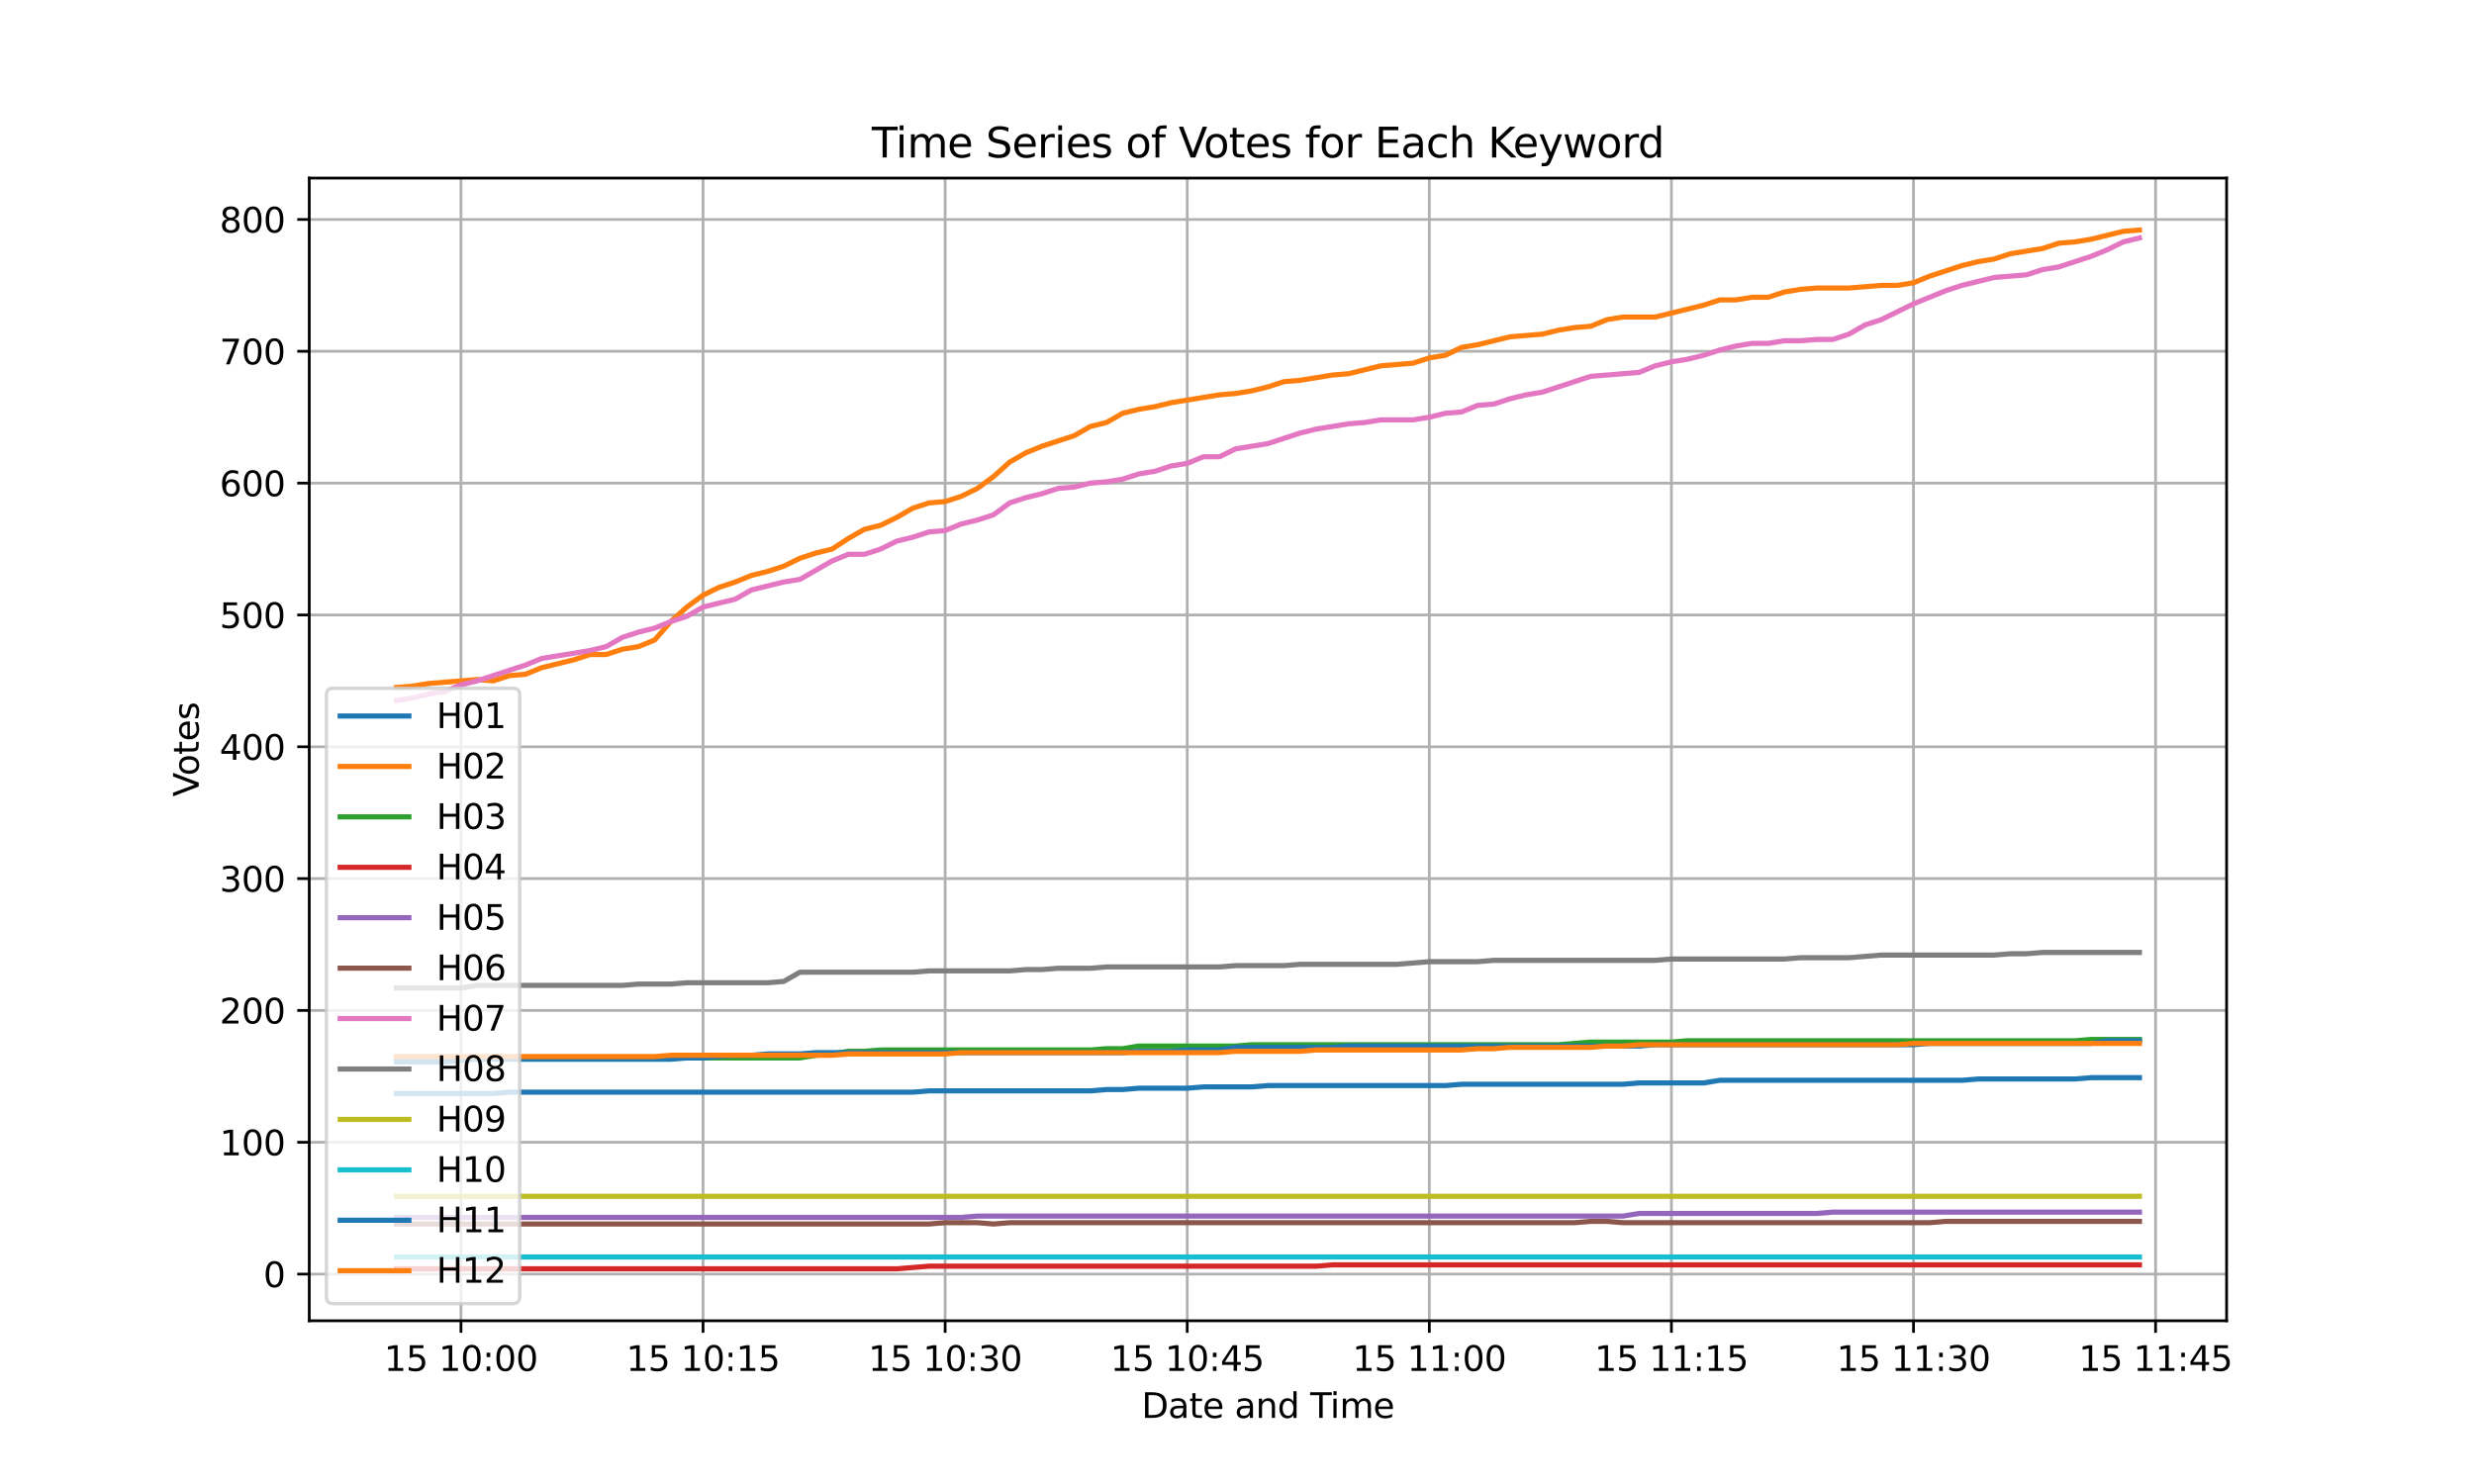 <?xml version="1.0" encoding="utf-8" standalone="no"?>
<!DOCTYPE svg PUBLIC "-//W3C//DTD SVG 1.1//EN"
  "http://www.w3.org/Graphics/SVG/1.1/DTD/svg11.dtd">
<svg xmlns:xlink="http://www.w3.org/1999/xlink" width="720pt" height="432pt" viewBox="0 0 720 432" xmlns="http://www.w3.org/2000/svg" version="1.1">
 <defs>
  <style type="text/css">*{stroke-linejoin: round; stroke-linecap: butt}</style>
 </defs>
 <g id="figure_1">
  <g id="patch_1">
   <path d="M 0 432 
L 720 432 
L 720 0 
L 0 0 
z
" style="fill: #ffffff"/>
  </g>
  <g id="axes_1">
   <g id="patch_2">
    <path d="M 90 384.48 
L 648 384.48 
L 648 51.84 
L 90 51.84 
z
" style="fill: #ffffff"/>
   </g>
   <g id="matplotlib.axis_1">
    <g id="xtick_1">
     <g id="line2d_1">
      <path d="M 134.152 384.48 
L 134.152 51.84 
" clip-path="url(#pacaaf14012)" style="fill: none; stroke: #b0b0b0; stroke-width: 0.8; stroke-linecap: square"/>
     </g>
     <g id="line2d_2">
      <defs>
       <path id="m494da42c6e" d="M 0 0 
L 0 3.5 
" style="stroke: #000000; stroke-width: 0.8"/>
      </defs>
      <g>
       <use xlink:href="#m494da42c6e" x="134.152" y="384.48" style="stroke: #000000; stroke-width: 0.8"/>
      </g>
     </g>
     <g id="text_1">
      <!-- 15 10:00 -->
      <g transform="translate(111.791 399.078) scale(0.1 -0.1)">
       <defs>
        <path id="DejaVuSans-31" d="M 794 531 
L 1825 531 
L 1825 4091 
L 703 3866 
L 703 4441 
L 1819 4666 
L 2450 4666 
L 2450 531 
L 3481 531 
L 3481 0 
L 794 0 
L 794 531 
z
" transform="scale(0.016)"/>
        <path id="DejaVuSans-35" d="M 691 4666 
L 3169 4666 
L 3169 4134 
L 1269 4134 
L 1269 2991 
Q 1406 3038 1543 3061 
Q 1681 3084 1819 3084 
Q 2600 3084 3056 2656 
Q 3513 2228 3513 1497 
Q 3513 744 3044 326 
Q 2575 -91 1722 -91 
Q 1428 -91 1123 -41 
Q 819 9 494 109 
L 494 744 
Q 775 591 1075 516 
Q 1375 441 1709 441 
Q 2250 441 2565 725 
Q 2881 1009 2881 1497 
Q 2881 1984 2565 2268 
Q 2250 2553 1709 2553 
Q 1456 2553 1204 2497 
Q 953 2441 691 2322 
L 691 4666 
z
" transform="scale(0.016)"/>
        <path id="DejaVuSans-20" transform="scale(0.016)"/>
        <path id="DejaVuSans-30" d="M 2034 4250 
Q 1547 4250 1301 3770 
Q 1056 3291 1056 2328 
Q 1056 1369 1301 889 
Q 1547 409 2034 409 
Q 2525 409 2770 889 
Q 3016 1369 3016 2328 
Q 3016 3291 2770 3770 
Q 2525 4250 2034 4250 
z
M 2034 4750 
Q 2819 4750 3233 4129 
Q 3647 3509 3647 2328 
Q 3647 1150 3233 529 
Q 2819 -91 2034 -91 
Q 1250 -91 836 529 
Q 422 1150 422 2328 
Q 422 3509 836 4129 
Q 1250 4750 2034 4750 
z
" transform="scale(0.016)"/>
        <path id="DejaVuSans-3a" d="M 750 794 
L 1409 794 
L 1409 0 
L 750 0 
L 750 794 
z
M 750 3309 
L 1409 3309 
L 1409 2516 
L 750 2516 
L 750 3309 
z
" transform="scale(0.016)"/>
       </defs>
       <use xlink:href="#DejaVuSans-31"/>
       <use xlink:href="#DejaVuSans-35" transform="translate(63.623 0)"/>
       <use xlink:href="#DejaVuSans-20" transform="translate(127.246 0)"/>
       <use xlink:href="#DejaVuSans-31" transform="translate(159.033 0)"/>
       <use xlink:href="#DejaVuSans-30" transform="translate(222.656 0)"/>
       <use xlink:href="#DejaVuSans-3a" transform="translate(286.279 0)"/>
       <use xlink:href="#DejaVuSans-30" transform="translate(319.971 0)"/>
       <use xlink:href="#DejaVuSans-30" transform="translate(383.594 0)"/>
      </g>
     </g>
    </g>
    <g id="xtick_2">
     <g id="line2d_3">
      <path d="M 204.606 384.48 
L 204.606 51.84 
" clip-path="url(#pacaaf14012)" style="fill: none; stroke: #b0b0b0; stroke-width: 0.8; stroke-linecap: square"/>
     </g>
     <g id="line2d_4">
      <g>
       <use xlink:href="#m494da42c6e" x="204.606" y="384.48" style="stroke: #000000; stroke-width: 0.8"/>
      </g>
     </g>
     <g id="text_2">
      <!-- 15 10:15 -->
      <g transform="translate(182.245 399.078) scale(0.1 -0.1)">
       <use xlink:href="#DejaVuSans-31"/>
       <use xlink:href="#DejaVuSans-35" transform="translate(63.623 0)"/>
       <use xlink:href="#DejaVuSans-20" transform="translate(127.246 0)"/>
       <use xlink:href="#DejaVuSans-31" transform="translate(159.033 0)"/>
       <use xlink:href="#DejaVuSans-30" transform="translate(222.656 0)"/>
       <use xlink:href="#DejaVuSans-3a" transform="translate(286.279 0)"/>
       <use xlink:href="#DejaVuSans-31" transform="translate(319.971 0)"/>
       <use xlink:href="#DejaVuSans-35" transform="translate(383.594 0)"/>
      </g>
     </g>
    </g>
    <g id="xtick_3">
     <g id="line2d_5">
      <path d="M 275.061 384.48 
L 275.061 51.84 
" clip-path="url(#pacaaf14012)" style="fill: none; stroke: #b0b0b0; stroke-width: 0.8; stroke-linecap: square"/>
     </g>
     <g id="line2d_6">
      <g>
       <use xlink:href="#m494da42c6e" x="275.061" y="384.48" style="stroke: #000000; stroke-width: 0.8"/>
      </g>
     </g>
     <g id="text_3">
      <!-- 15 10:30 -->
      <g transform="translate(252.7 399.078) scale(0.1 -0.1)">
       <defs>
        <path id="DejaVuSans-33" d="M 2597 2516 
Q 3050 2419 3304 2112 
Q 3559 1806 3559 1356 
Q 3559 666 3084 287 
Q 2609 -91 1734 -91 
Q 1441 -91 1130 -33 
Q 819 25 488 141 
L 488 750 
Q 750 597 1062 519 
Q 1375 441 1716 441 
Q 2309 441 2620 675 
Q 2931 909 2931 1356 
Q 2931 1769 2642 2001 
Q 2353 2234 1838 2234 
L 1294 2234 
L 1294 2753 
L 1863 2753 
Q 2328 2753 2575 2939 
Q 2822 3125 2822 3475 
Q 2822 3834 2567 4026 
Q 2313 4219 1838 4219 
Q 1578 4219 1281 4162 
Q 984 4106 628 3988 
L 628 4550 
Q 988 4650 1302 4700 
Q 1616 4750 1894 4750 
Q 2613 4750 3031 4423 
Q 3450 4097 3450 3541 
Q 3450 3153 3228 2886 
Q 3006 2619 2597 2516 
z
" transform="scale(0.016)"/>
       </defs>
       <use xlink:href="#DejaVuSans-31"/>
       <use xlink:href="#DejaVuSans-35" transform="translate(63.623 0)"/>
       <use xlink:href="#DejaVuSans-20" transform="translate(127.246 0)"/>
       <use xlink:href="#DejaVuSans-31" transform="translate(159.033 0)"/>
       <use xlink:href="#DejaVuSans-30" transform="translate(222.656 0)"/>
       <use xlink:href="#DejaVuSans-3a" transform="translate(286.279 0)"/>
       <use xlink:href="#DejaVuSans-33" transform="translate(319.971 0)"/>
       <use xlink:href="#DejaVuSans-30" transform="translate(383.594 0)"/>
      </g>
     </g>
    </g>
    <g id="xtick_4">
     <g id="line2d_7">
      <path d="M 345.515 384.48 
L 345.515 51.84 
" clip-path="url(#pacaaf14012)" style="fill: none; stroke: #b0b0b0; stroke-width: 0.8; stroke-linecap: square"/>
     </g>
     <g id="line2d_8">
      <g>
       <use xlink:href="#m494da42c6e" x="345.515" y="384.48" style="stroke: #000000; stroke-width: 0.8"/>
      </g>
     </g>
     <g id="text_4">
      <!-- 15 10:45 -->
      <g transform="translate(323.154 399.078) scale(0.1 -0.1)">
       <defs>
        <path id="DejaVuSans-34" d="M 2419 4116 
L 825 1625 
L 2419 1625 
L 2419 4116 
z
M 2253 4666 
L 3047 4666 
L 3047 1625 
L 3713 1625 
L 3713 1100 
L 3047 1100 
L 3047 0 
L 2419 0 
L 2419 1100 
L 313 1100 
L 313 1709 
L 2253 4666 
z
" transform="scale(0.016)"/>
       </defs>
       <use xlink:href="#DejaVuSans-31"/>
       <use xlink:href="#DejaVuSans-35" transform="translate(63.623 0)"/>
       <use xlink:href="#DejaVuSans-20" transform="translate(127.246 0)"/>
       <use xlink:href="#DejaVuSans-31" transform="translate(159.033 0)"/>
       <use xlink:href="#DejaVuSans-30" transform="translate(222.656 0)"/>
       <use xlink:href="#DejaVuSans-3a" transform="translate(286.279 0)"/>
       <use xlink:href="#DejaVuSans-34" transform="translate(319.971 0)"/>
       <use xlink:href="#DejaVuSans-35" transform="translate(383.594 0)"/>
      </g>
     </g>
    </g>
    <g id="xtick_5">
     <g id="line2d_9">
      <path d="M 415.97 384.48 
L 415.97 51.84 
" clip-path="url(#pacaaf14012)" style="fill: none; stroke: #b0b0b0; stroke-width: 0.8; stroke-linecap: square"/>
     </g>
     <g id="line2d_10">
      <g>
       <use xlink:href="#m494da42c6e" x="415.97" y="384.48" style="stroke: #000000; stroke-width: 0.8"/>
      </g>
     </g>
     <g id="text_5">
      <!-- 15 11:00 -->
      <g transform="translate(393.609 399.078) scale(0.1 -0.1)">
       <use xlink:href="#DejaVuSans-31"/>
       <use xlink:href="#DejaVuSans-35" transform="translate(63.623 0)"/>
       <use xlink:href="#DejaVuSans-20" transform="translate(127.246 0)"/>
       <use xlink:href="#DejaVuSans-31" transform="translate(159.033 0)"/>
       <use xlink:href="#DejaVuSans-31" transform="translate(222.656 0)"/>
       <use xlink:href="#DejaVuSans-3a" transform="translate(286.279 0)"/>
       <use xlink:href="#DejaVuSans-30" transform="translate(319.971 0)"/>
       <use xlink:href="#DejaVuSans-30" transform="translate(383.594 0)"/>
      </g>
     </g>
    </g>
    <g id="xtick_6">
     <g id="line2d_11">
      <path d="M 486.424 384.48 
L 486.424 51.84 
" clip-path="url(#pacaaf14012)" style="fill: none; stroke: #b0b0b0; stroke-width: 0.8; stroke-linecap: square"/>
     </g>
     <g id="line2d_12">
      <g>
       <use xlink:href="#m494da42c6e" x="486.424" y="384.48" style="stroke: #000000; stroke-width: 0.8"/>
      </g>
     </g>
     <g id="text_6">
      <!-- 15 11:15 -->
      <g transform="translate(464.063 399.078) scale(0.1 -0.1)">
       <use xlink:href="#DejaVuSans-31"/>
       <use xlink:href="#DejaVuSans-35" transform="translate(63.623 0)"/>
       <use xlink:href="#DejaVuSans-20" transform="translate(127.246 0)"/>
       <use xlink:href="#DejaVuSans-31" transform="translate(159.033 0)"/>
       <use xlink:href="#DejaVuSans-31" transform="translate(222.656 0)"/>
       <use xlink:href="#DejaVuSans-3a" transform="translate(286.279 0)"/>
       <use xlink:href="#DejaVuSans-31" transform="translate(319.971 0)"/>
       <use xlink:href="#DejaVuSans-35" transform="translate(383.594 0)"/>
      </g>
     </g>
    </g>
    <g id="xtick_7">
     <g id="line2d_13">
      <path d="M 556.879 384.48 
L 556.879 51.84 
" clip-path="url(#pacaaf14012)" style="fill: none; stroke: #b0b0b0; stroke-width: 0.8; stroke-linecap: square"/>
     </g>
     <g id="line2d_14">
      <g>
       <use xlink:href="#m494da42c6e" x="556.879" y="384.48" style="stroke: #000000; stroke-width: 0.8"/>
      </g>
     </g>
     <g id="text_7">
      <!-- 15 11:30 -->
      <g transform="translate(534.518 399.078) scale(0.1 -0.1)">
       <use xlink:href="#DejaVuSans-31"/>
       <use xlink:href="#DejaVuSans-35" transform="translate(63.623 0)"/>
       <use xlink:href="#DejaVuSans-20" transform="translate(127.246 0)"/>
       <use xlink:href="#DejaVuSans-31" transform="translate(159.033 0)"/>
       <use xlink:href="#DejaVuSans-31" transform="translate(222.656 0)"/>
       <use xlink:href="#DejaVuSans-3a" transform="translate(286.279 0)"/>
       <use xlink:href="#DejaVuSans-33" transform="translate(319.971 0)"/>
       <use xlink:href="#DejaVuSans-30" transform="translate(383.594 0)"/>
      </g>
     </g>
    </g>
    <g id="xtick_8">
     <g id="line2d_15">
      <path d="M 627.333 384.48 
L 627.333 51.84 
" clip-path="url(#pacaaf14012)" style="fill: none; stroke: #b0b0b0; stroke-width: 0.8; stroke-linecap: square"/>
     </g>
     <g id="line2d_16">
      <g>
       <use xlink:href="#m494da42c6e" x="627.333" y="384.48" style="stroke: #000000; stroke-width: 0.8"/>
      </g>
     </g>
     <g id="text_8">
      <!-- 15 11:45 -->
      <g transform="translate(604.972 399.078) scale(0.1 -0.1)">
       <use xlink:href="#DejaVuSans-31"/>
       <use xlink:href="#DejaVuSans-35" transform="translate(63.623 0)"/>
       <use xlink:href="#DejaVuSans-20" transform="translate(127.246 0)"/>
       <use xlink:href="#DejaVuSans-31" transform="translate(159.033 0)"/>
       <use xlink:href="#DejaVuSans-31" transform="translate(222.656 0)"/>
       <use xlink:href="#DejaVuSans-3a" transform="translate(286.279 0)"/>
       <use xlink:href="#DejaVuSans-34" transform="translate(319.971 0)"/>
       <use xlink:href="#DejaVuSans-35" transform="translate(383.594 0)"/>
      </g>
     </g>
    </g>
    <g id="text_9">
     <!-- Date and Time -->
     <g transform="translate(332.23 412.757) scale(0.1 -0.1)">
      <defs>
       <path id="DejaVuSans-44" d="M 1259 4147 
L 1259 519 
L 2022 519 
Q 2988 519 3436 956 
Q 3884 1394 3884 2338 
Q 3884 3275 3436 3711 
Q 2988 4147 2022 4147 
L 1259 4147 
z
M 628 4666 
L 1925 4666 
Q 3281 4666 3915 4102 
Q 4550 3538 4550 2338 
Q 4550 1131 3912 565 
Q 3275 0 1925 0 
L 628 0 
L 628 4666 
z
" transform="scale(0.016)"/>
       <path id="DejaVuSans-61" d="M 2194 1759 
Q 1497 1759 1228 1600 
Q 959 1441 959 1056 
Q 959 750 1161 570 
Q 1363 391 1709 391 
Q 2188 391 2477 730 
Q 2766 1069 2766 1631 
L 2766 1759 
L 2194 1759 
z
M 3341 1997 
L 3341 0 
L 2766 0 
L 2766 531 
Q 2569 213 2275 61 
Q 1981 -91 1556 -91 
Q 1019 -91 701 211 
Q 384 513 384 1019 
Q 384 1609 779 1909 
Q 1175 2209 1959 2209 
L 2766 2209 
L 2766 2266 
Q 2766 2663 2505 2880 
Q 2244 3097 1772 3097 
Q 1472 3097 1187 3025 
Q 903 2953 641 2809 
L 641 3341 
Q 956 3463 1253 3523 
Q 1550 3584 1831 3584 
Q 2591 3584 2966 3190 
Q 3341 2797 3341 1997 
z
" transform="scale(0.016)"/>
       <path id="DejaVuSans-74" d="M 1172 4494 
L 1172 3500 
L 2356 3500 
L 2356 3053 
L 1172 3053 
L 1172 1153 
Q 1172 725 1289 603 
Q 1406 481 1766 481 
L 2356 481 
L 2356 0 
L 1766 0 
Q 1100 0 847 248 
Q 594 497 594 1153 
L 594 3053 
L 172 3053 
L 172 3500 
L 594 3500 
L 594 4494 
L 1172 4494 
z
" transform="scale(0.016)"/>
       <path id="DejaVuSans-65" d="M 3597 1894 
L 3597 1613 
L 953 1613 
Q 991 1019 1311 708 
Q 1631 397 2203 397 
Q 2534 397 2845 478 
Q 3156 559 3463 722 
L 3463 178 
Q 3153 47 2828 -22 
Q 2503 -91 2169 -91 
Q 1331 -91 842 396 
Q 353 884 353 1716 
Q 353 2575 817 3079 
Q 1281 3584 2069 3584 
Q 2775 3584 3186 3129 
Q 3597 2675 3597 1894 
z
M 3022 2063 
Q 3016 2534 2758 2815 
Q 2500 3097 2075 3097 
Q 1594 3097 1305 2825 
Q 1016 2553 972 2059 
L 3022 2063 
z
" transform="scale(0.016)"/>
       <path id="DejaVuSans-6e" d="M 3513 2113 
L 3513 0 
L 2938 0 
L 2938 2094 
Q 2938 2591 2744 2837 
Q 2550 3084 2163 3084 
Q 1697 3084 1428 2787 
Q 1159 2491 1159 1978 
L 1159 0 
L 581 0 
L 581 3500 
L 1159 3500 
L 1159 2956 
Q 1366 3272 1645 3428 
Q 1925 3584 2291 3584 
Q 2894 3584 3203 3211 
Q 3513 2838 3513 2113 
z
" transform="scale(0.016)"/>
       <path id="DejaVuSans-64" d="M 2906 2969 
L 2906 4863 
L 3481 4863 
L 3481 0 
L 2906 0 
L 2906 525 
Q 2725 213 2448 61 
Q 2172 -91 1784 -91 
Q 1150 -91 751 415 
Q 353 922 353 1747 
Q 353 2572 751 3078 
Q 1150 3584 1784 3584 
Q 2172 3584 2448 3432 
Q 2725 3281 2906 2969 
z
M 947 1747 
Q 947 1113 1208 752 
Q 1469 391 1925 391 
Q 2381 391 2643 752 
Q 2906 1113 2906 1747 
Q 2906 2381 2643 2742 
Q 2381 3103 1925 3103 
Q 1469 3103 1208 2742 
Q 947 2381 947 1747 
z
" transform="scale(0.016)"/>
       <path id="DejaVuSans-54" d="M -19 4666 
L 3928 4666 
L 3928 4134 
L 2272 4134 
L 2272 0 
L 1638 0 
L 1638 4134 
L -19 4134 
L -19 4666 
z
" transform="scale(0.016)"/>
       <path id="DejaVuSans-69" d="M 603 3500 
L 1178 3500 
L 1178 0 
L 603 0 
L 603 3500 
z
M 603 4863 
L 1178 4863 
L 1178 4134 
L 603 4134 
L 603 4863 
z
" transform="scale(0.016)"/>
       <path id="DejaVuSans-6d" d="M 3328 2828 
Q 3544 3216 3844 3400 
Q 4144 3584 4550 3584 
Q 5097 3584 5394 3201 
Q 5691 2819 5691 2113 
L 5691 0 
L 5113 0 
L 5113 2094 
Q 5113 2597 4934 2840 
Q 4756 3084 4391 3084 
Q 3944 3084 3684 2787 
Q 3425 2491 3425 1978 
L 3425 0 
L 2847 0 
L 2847 2094 
Q 2847 2600 2669 2842 
Q 2491 3084 2119 3084 
Q 1678 3084 1418 2786 
Q 1159 2488 1159 1978 
L 1159 0 
L 581 0 
L 581 3500 
L 1159 3500 
L 1159 2956 
Q 1356 3278 1631 3431 
Q 1906 3584 2284 3584 
Q 2666 3584 2933 3390 
Q 3200 3197 3328 2828 
z
" transform="scale(0.016)"/>
      </defs>
      <use xlink:href="#DejaVuSans-44"/>
      <use xlink:href="#DejaVuSans-61" transform="translate(77.002 0)"/>
      <use xlink:href="#DejaVuSans-74" transform="translate(138.281 0)"/>
      <use xlink:href="#DejaVuSans-65" transform="translate(177.49 0)"/>
      <use xlink:href="#DejaVuSans-20" transform="translate(239.014 0)"/>
      <use xlink:href="#DejaVuSans-61" transform="translate(270.801 0)"/>
      <use xlink:href="#DejaVuSans-6e" transform="translate(332.08 0)"/>
      <use xlink:href="#DejaVuSans-64" transform="translate(395.459 0)"/>
      <use xlink:href="#DejaVuSans-20" transform="translate(458.936 0)"/>
      <use xlink:href="#DejaVuSans-54" transform="translate(490.723 0)"/>
      <use xlink:href="#DejaVuSans-69" transform="translate(548.682 0)"/>
      <use xlink:href="#DejaVuSans-6d" transform="translate(576.465 0)"/>
      <use xlink:href="#DejaVuSans-65" transform="translate(673.877 0)"/>
     </g>
    </g>
   </g>
   <g id="matplotlib.axis_2">
    <g id="ytick_1">
     <g id="line2d_17">
      <path d="M 90 370.895 
L 648 370.895 
" clip-path="url(#pacaaf14012)" style="fill: none; stroke: #b0b0b0; stroke-width: 0.8; stroke-linecap: square"/>
     </g>
     <g id="line2d_18">
      <defs>
       <path id="m31b1fb9319" d="M 0 0 
L -3.5 0 
" style="stroke: #000000; stroke-width: 0.8"/>
      </defs>
      <g>
       <use xlink:href="#m31b1fb9319" x="90" y="370.895" style="stroke: #000000; stroke-width: 0.8"/>
      </g>
     </g>
     <g id="text_10">
      <!-- 0 -->
      <g transform="translate(76.638 374.694) scale(0.1 -0.1)">
       <use xlink:href="#DejaVuSans-30"/>
      </g>
     </g>
    </g>
    <g id="ytick_2">
     <g id="line2d_19">
      <path d="M 90 332.519 
L 648 332.519 
" clip-path="url(#pacaaf14012)" style="fill: none; stroke: #b0b0b0; stroke-width: 0.8; stroke-linecap: square"/>
     </g>
     <g id="line2d_20">
      <g>
       <use xlink:href="#m31b1fb9319" x="90" y="332.519" style="stroke: #000000; stroke-width: 0.8"/>
      </g>
     </g>
     <g id="text_11">
      <!-- 100 -->
      <g transform="translate(63.913 336.319) scale(0.1 -0.1)">
       <use xlink:href="#DejaVuSans-31"/>
       <use xlink:href="#DejaVuSans-30" transform="translate(63.623 0)"/>
       <use xlink:href="#DejaVuSans-30" transform="translate(127.246 0)"/>
      </g>
     </g>
    </g>
    <g id="ytick_3">
     <g id="line2d_21">
      <path d="M 90 294.144 
L 648 294.144 
" clip-path="url(#pacaaf14012)" style="fill: none; stroke: #b0b0b0; stroke-width: 0.8; stroke-linecap: square"/>
     </g>
     <g id="line2d_22">
      <g>
       <use xlink:href="#m31b1fb9319" x="90" y="294.144" style="stroke: #000000; stroke-width: 0.8"/>
      </g>
     </g>
     <g id="text_12">
      <!-- 200 -->
      <g transform="translate(63.913 297.943) scale(0.1 -0.1)">
       <defs>
        <path id="DejaVuSans-32" d="M 1228 531 
L 3431 531 
L 3431 0 
L 469 0 
L 469 531 
Q 828 903 1448 1529 
Q 2069 2156 2228 2338 
Q 2531 2678 2651 2914 
Q 2772 3150 2772 3378 
Q 2772 3750 2511 3984 
Q 2250 4219 1831 4219 
Q 1534 4219 1204 4116 
Q 875 4013 500 3803 
L 500 4441 
Q 881 4594 1212 4672 
Q 1544 4750 1819 4750 
Q 2544 4750 2975 4387 
Q 3406 4025 3406 3419 
Q 3406 3131 3298 2873 
Q 3191 2616 2906 2266 
Q 2828 2175 2409 1742 
Q 1991 1309 1228 531 
z
" transform="scale(0.016)"/>
       </defs>
       <use xlink:href="#DejaVuSans-32"/>
       <use xlink:href="#DejaVuSans-30" transform="translate(63.623 0)"/>
       <use xlink:href="#DejaVuSans-30" transform="translate(127.246 0)"/>
      </g>
     </g>
    </g>
    <g id="ytick_4">
     <g id="line2d_23">
      <path d="M 90 255.768 
L 648 255.768 
" clip-path="url(#pacaaf14012)" style="fill: none; stroke: #b0b0b0; stroke-width: 0.8; stroke-linecap: square"/>
     </g>
     <g id="line2d_24">
      <g>
       <use xlink:href="#m31b1fb9319" x="90" y="255.768" style="stroke: #000000; stroke-width: 0.8"/>
      </g>
     </g>
     <g id="text_13">
      <!-- 300 -->
      <g transform="translate(63.913 259.567) scale(0.1 -0.1)">
       <use xlink:href="#DejaVuSans-33"/>
       <use xlink:href="#DejaVuSans-30" transform="translate(63.623 0)"/>
       <use xlink:href="#DejaVuSans-30" transform="translate(127.246 0)"/>
      </g>
     </g>
    </g>
    <g id="ytick_5">
     <g id="line2d_25">
      <path d="M 90 217.392 
L 648 217.392 
" clip-path="url(#pacaaf14012)" style="fill: none; stroke: #b0b0b0; stroke-width: 0.8; stroke-linecap: square"/>
     </g>
     <g id="line2d_26">
      <g>
       <use xlink:href="#m31b1fb9319" x="90" y="217.392" style="stroke: #000000; stroke-width: 0.8"/>
      </g>
     </g>
     <g id="text_14">
      <!-- 400 -->
      <g transform="translate(63.913 221.192) scale(0.1 -0.1)">
       <use xlink:href="#DejaVuSans-34"/>
       <use xlink:href="#DejaVuSans-30" transform="translate(63.623 0)"/>
       <use xlink:href="#DejaVuSans-30" transform="translate(127.246 0)"/>
      </g>
     </g>
    </g>
    <g id="ytick_6">
     <g id="line2d_27">
      <path d="M 90 179.017 
L 648 179.017 
" clip-path="url(#pacaaf14012)" style="fill: none; stroke: #b0b0b0; stroke-width: 0.8; stroke-linecap: square"/>
     </g>
     <g id="line2d_28">
      <g>
       <use xlink:href="#m31b1fb9319" x="90" y="179.017" style="stroke: #000000; stroke-width: 0.8"/>
      </g>
     </g>
     <g id="text_15">
      <!-- 500 -->
      <g transform="translate(63.913 182.816) scale(0.1 -0.1)">
       <use xlink:href="#DejaVuSans-35"/>
       <use xlink:href="#DejaVuSans-30" transform="translate(63.623 0)"/>
       <use xlink:href="#DejaVuSans-30" transform="translate(127.246 0)"/>
      </g>
     </g>
    </g>
    <g id="ytick_7">
     <g id="line2d_29">
      <path d="M 90 140.641 
L 648 140.641 
" clip-path="url(#pacaaf14012)" style="fill: none; stroke: #b0b0b0; stroke-width: 0.8; stroke-linecap: square"/>
     </g>
     <g id="line2d_30">
      <g>
       <use xlink:href="#m31b1fb9319" x="90" y="140.641" style="stroke: #000000; stroke-width: 0.8"/>
      </g>
     </g>
     <g id="text_16">
      <!-- 600 -->
      <g transform="translate(63.913 144.44) scale(0.1 -0.1)">
       <defs>
        <path id="DejaVuSans-36" d="M 2113 2584 
Q 1688 2584 1439 2293 
Q 1191 2003 1191 1497 
Q 1191 994 1439 701 
Q 1688 409 2113 409 
Q 2538 409 2786 701 
Q 3034 994 3034 1497 
Q 3034 2003 2786 2293 
Q 2538 2584 2113 2584 
z
M 3366 4563 
L 3366 3988 
Q 3128 4100 2886 4159 
Q 2644 4219 2406 4219 
Q 1781 4219 1451 3797 
Q 1122 3375 1075 2522 
Q 1259 2794 1537 2939 
Q 1816 3084 2150 3084 
Q 2853 3084 3261 2657 
Q 3669 2231 3669 1497 
Q 3669 778 3244 343 
Q 2819 -91 2113 -91 
Q 1303 -91 875 529 
Q 447 1150 447 2328 
Q 447 3434 972 4092 
Q 1497 4750 2381 4750 
Q 2619 4750 2861 4703 
Q 3103 4656 3366 4563 
z
" transform="scale(0.016)"/>
       </defs>
       <use xlink:href="#DejaVuSans-36"/>
       <use xlink:href="#DejaVuSans-30" transform="translate(63.623 0)"/>
       <use xlink:href="#DejaVuSans-30" transform="translate(127.246 0)"/>
      </g>
     </g>
    </g>
    <g id="ytick_8">
     <g id="line2d_31">
      <path d="M 90 102.266 
L 648 102.266 
" clip-path="url(#pacaaf14012)" style="fill: none; stroke: #b0b0b0; stroke-width: 0.8; stroke-linecap: square"/>
     </g>
     <g id="line2d_32">
      <g>
       <use xlink:href="#m31b1fb9319" x="90" y="102.266" style="stroke: #000000; stroke-width: 0.8"/>
      </g>
     </g>
     <g id="text_17">
      <!-- 700 -->
      <g transform="translate(63.913 106.065) scale(0.1 -0.1)">
       <defs>
        <path id="DejaVuSans-37" d="M 525 4666 
L 3525 4666 
L 3525 4397 
L 1831 0 
L 1172 0 
L 2766 4134 
L 525 4134 
L 525 4666 
z
" transform="scale(0.016)"/>
       </defs>
       <use xlink:href="#DejaVuSans-37"/>
       <use xlink:href="#DejaVuSans-30" transform="translate(63.623 0)"/>
       <use xlink:href="#DejaVuSans-30" transform="translate(127.246 0)"/>
      </g>
     </g>
    </g>
    <g id="ytick_9">
     <g id="line2d_33">
      <path d="M 90 63.89 
L 648 63.89 
" clip-path="url(#pacaaf14012)" style="fill: none; stroke: #b0b0b0; stroke-width: 0.8; stroke-linecap: square"/>
     </g>
     <g id="line2d_34">
      <g>
       <use xlink:href="#m31b1fb9319" x="90" y="63.89" style="stroke: #000000; stroke-width: 0.8"/>
      </g>
     </g>
     <g id="text_18">
      <!-- 800 -->
      <g transform="translate(63.913 67.689) scale(0.1 -0.1)">
       <defs>
        <path id="DejaVuSans-38" d="M 2034 2216 
Q 1584 2216 1326 1975 
Q 1069 1734 1069 1313 
Q 1069 891 1326 650 
Q 1584 409 2034 409 
Q 2484 409 2743 651 
Q 3003 894 3003 1313 
Q 3003 1734 2745 1975 
Q 2488 2216 2034 2216 
z
M 1403 2484 
Q 997 2584 770 2862 
Q 544 3141 544 3541 
Q 544 4100 942 4425 
Q 1341 4750 2034 4750 
Q 2731 4750 3128 4425 
Q 3525 4100 3525 3541 
Q 3525 3141 3298 2862 
Q 3072 2584 2669 2484 
Q 3125 2378 3379 2068 
Q 3634 1759 3634 1313 
Q 3634 634 3220 271 
Q 2806 -91 2034 -91 
Q 1263 -91 848 271 
Q 434 634 434 1313 
Q 434 1759 690 2068 
Q 947 2378 1403 2484 
z
M 1172 3481 
Q 1172 3119 1398 2916 
Q 1625 2713 2034 2713 
Q 2441 2713 2670 2916 
Q 2900 3119 2900 3481 
Q 2900 3844 2670 4047 
Q 2441 4250 2034 4250 
Q 1625 4250 1398 4047 
Q 1172 3844 1172 3481 
z
" transform="scale(0.016)"/>
       </defs>
       <use xlink:href="#DejaVuSans-38"/>
       <use xlink:href="#DejaVuSans-30" transform="translate(63.623 0)"/>
       <use xlink:href="#DejaVuSans-30" transform="translate(127.246 0)"/>
      </g>
     </g>
    </g>
    <g id="text_19">
     <!-- Votes -->
     <g transform="translate(57.833 231.894) rotate(-90) scale(0.1 -0.1)">
      <defs>
       <path id="DejaVuSans-56" d="M 1831 0 
L 50 4666 
L 709 4666 
L 2188 738 
L 3669 4666 
L 4325 4666 
L 2547 0 
L 1831 0 
z
" transform="scale(0.016)"/>
       <path id="DejaVuSans-6f" d="M 1959 3097 
Q 1497 3097 1228 2736 
Q 959 2375 959 1747 
Q 959 1119 1226 758 
Q 1494 397 1959 397 
Q 2419 397 2687 759 
Q 2956 1122 2956 1747 
Q 2956 2369 2687 2733 
Q 2419 3097 1959 3097 
z
M 1959 3584 
Q 2709 3584 3137 3096 
Q 3566 2609 3566 1747 
Q 3566 888 3137 398 
Q 2709 -91 1959 -91 
Q 1206 -91 779 398 
Q 353 888 353 1747 
Q 353 2609 779 3096 
Q 1206 3584 1959 3584 
z
" transform="scale(0.016)"/>
       <path id="DejaVuSans-73" d="M 2834 3397 
L 2834 2853 
Q 2591 2978 2328 3040 
Q 2066 3103 1784 3103 
Q 1356 3103 1142 2972 
Q 928 2841 928 2578 
Q 928 2378 1081 2264 
Q 1234 2150 1697 2047 
L 1894 2003 
Q 2506 1872 2764 1633 
Q 3022 1394 3022 966 
Q 3022 478 2636 193 
Q 2250 -91 1575 -91 
Q 1294 -91 989 -36 
Q 684 19 347 128 
L 347 722 
Q 666 556 975 473 
Q 1284 391 1588 391 
Q 1994 391 2212 530 
Q 2431 669 2431 922 
Q 2431 1156 2273 1281 
Q 2116 1406 1581 1522 
L 1381 1569 
Q 847 1681 609 1914 
Q 372 2147 372 2553 
Q 372 3047 722 3315 
Q 1072 3584 1716 3584 
Q 2034 3584 2315 3537 
Q 2597 3491 2834 3397 
z
" transform="scale(0.016)"/>
      </defs>
      <use xlink:href="#DejaVuSans-56"/>
      <use xlink:href="#DejaVuSans-6f" transform="translate(60.658 0)"/>
      <use xlink:href="#DejaVuSans-74" transform="translate(121.84 0)"/>
      <use xlink:href="#DejaVuSans-65" transform="translate(161.049 0)"/>
      <use xlink:href="#DejaVuSans-73" transform="translate(222.572 0)"/>
     </g>
    </g>
   </g>
   <g id="line2d_35">
    <path d="M 115.364 318.32 
L 120.061 318.32 
L 124.758 318.32 
L 129.455 318.32 
L 134.152 318.32 
L 138.848 318.32 
L 143.545 318.32 
L 148.242 317.937 
L 152.939 317.937 
L 157.636 317.937 
L 162.333 317.937 
L 167.03 317.937 
L 171.727 317.937 
L 176.424 317.937 
L 181.121 317.937 
L 185.818 317.937 
L 190.515 317.937 
L 195.212 317.937 
L 199.909 317.937 
L 204.606 317.937 
L 209.303 317.937 
L 214 317.937 
L 218.697 317.937 
L 223.394 317.937 
L 228.091 317.937 
L 232.788 317.937 
L 237.485 317.937 
L 242.182 317.937 
L 246.879 317.937 
L 251.576 317.937 
L 256.273 317.937 
L 260.97 317.937 
L 265.667 317.937 
L 270.364 317.553 
L 275.061 317.553 
L 279.758 317.553 
L 284.455 317.553 
L 289.152 317.553 
L 293.848 317.553 
L 298.545 317.553 
L 303.242 317.553 
L 307.939 317.553 
L 312.636 317.553 
L 317.333 317.553 
L 322.03 317.169 
L 326.727 317.169 
L 331.424 316.785 
L 336.121 316.785 
L 340.818 316.785 
L 345.515 316.785 
L 350.212 316.402 
L 354.909 316.402 
L 359.606 316.402 
L 364.303 316.402 
L 369 316.018 
L 373.697 316.018 
L 378.394 316.018 
L 383.091 316.018 
L 387.788 316.018 
L 392.485 316.018 
L 397.182 316.018 
L 401.879 316.018 
L 406.576 316.018 
L 411.273 316.018 
L 415.97 316.018 
L 420.667 316.018 
L 425.364 315.634 
L 430.061 315.634 
L 434.758 315.634 
L 439.455 315.634 
L 444.152 315.634 
L 448.848 315.634 
L 453.545 315.634 
L 458.242 315.634 
L 462.939 315.634 
L 467.636 315.634 
L 472.333 315.634 
L 477.03 315.25 
L 481.727 315.25 
L 486.424 315.25 
L 491.121 315.25 
L 495.818 315.25 
L 500.515 314.483 
L 505.212 314.483 
L 509.909 314.483 
L 514.606 314.483 
L 519.303 314.483 
L 524 314.483 
L 528.697 314.483 
L 533.394 314.483 
L 538.091 314.483 
L 542.788 314.483 
L 547.485 314.483 
L 552.182 314.483 
L 556.879 314.483 
L 561.576 314.483 
L 566.273 314.483 
L 570.97 314.483 
L 575.667 314.099 
L 580.364 314.099 
L 585.061 314.099 
L 589.758 314.099 
L 594.455 314.099 
L 599.152 314.099 
L 603.848 314.099 
L 608.545 313.715 
L 613.242 313.715 
L 617.939 313.715 
L 622.636 313.715 
" clip-path="url(#pacaaf14012)" style="fill: none; stroke: #1f77b4; stroke-width: 1.5; stroke-linecap: square"/>
   </g>
   <g id="line2d_36">
    <path d="M 115.364 200.123 
L 120.061 199.74 
L 124.758 198.972 
L 129.455 198.588 
L 134.152 198.205 
L 138.848 197.821 
L 143.545 198.205 
L 148.242 196.67 
L 152.939 196.286 
L 157.636 194.367 
L 162.333 193.216 
L 167.03 192.065 
L 171.727 190.53 
L 176.424 190.53 
L 181.121 188.995 
L 185.818 188.227 
L 190.515 186.308 
L 195.212 180.936 
L 199.909 176.714 
L 204.606 173.261 
L 209.303 170.958 
L 214 169.423 
L 218.697 167.504 
L 223.394 166.353 
L 228.091 164.818 
L 232.788 162.515 
L 237.485 160.98 
L 242.182 159.829 
L 246.879 156.759 
L 251.576 154.073 
L 256.273 152.921 
L 260.97 150.619 
L 265.667 147.933 
L 270.364 146.398 
L 275.061 146.014 
L 279.758 144.479 
L 284.455 142.176 
L 289.152 138.722 
L 293.848 134.501 
L 298.545 131.815 
L 303.242 129.896 
L 307.939 128.361 
L 312.636 126.826 
L 317.333 124.14 
L 322.03 122.988 
L 326.727 120.302 
L 331.424 119.151 
L 336.121 118.383 
L 340.818 117.232 
L 345.515 116.465 
L 350.212 115.697 
L 354.909 114.93 
L 359.606 114.546 
L 364.303 113.778 
L 369 112.627 
L 373.697 111.092 
L 378.394 110.708 
L 383.091 109.941 
L 387.788 109.173 
L 392.485 108.789 
L 397.182 107.638 
L 401.879 106.487 
L 406.576 106.103 
L 411.273 105.719 
L 415.97 104.184 
L 420.667 103.417 
L 425.364 101.114 
L 430.061 100.347 
L 434.758 99.196 
L 439.455 98.044 
L 444.152 97.661 
L 448.848 97.277 
L 453.545 96.125 
L 458.242 95.358 
L 462.939 94.974 
L 467.636 93.055 
L 472.333 92.288 
L 477.03 92.288 
L 481.727 92.288 
L 486.424 91.137 
L 491.121 89.985 
L 495.818 88.834 
L 500.515 87.299 
L 505.212 87.299 
L 509.909 86.532 
L 514.606 86.532 
L 519.303 84.997 
L 524 84.229 
L 528.697 83.845 
L 533.394 83.845 
L 538.091 83.845 
L 542.788 83.462 
L 547.485 83.078 
L 552.182 83.078 
L 556.879 82.31 
L 561.576 80.391 
L 566.273 78.856 
L 570.97 77.321 
L 575.667 76.17 
L 580.364 75.403 
L 585.061 73.868 
L 589.758 73.1 
L 594.455 72.333 
L 599.152 70.798 
L 603.848 70.414 
L 608.545 69.646 
L 613.242 68.495 
L 617.939 67.344 
L 622.636 66.96 
" clip-path="url(#pacaaf14012)" style="fill: none; stroke: #ff7f0e; stroke-width: 1.5; stroke-linecap: square"/>
   </g>
   <g id="line2d_37">
    <path d="M 115.364 308.343 
L 120.061 308.343 
L 124.758 307.959 
L 129.455 307.959 
L 134.152 307.959 
L 138.848 307.959 
L 143.545 307.959 
L 148.242 307.959 
L 152.939 307.959 
L 157.636 307.959 
L 162.333 307.959 
L 167.03 307.959 
L 171.727 307.959 
L 176.424 307.959 
L 181.121 307.959 
L 185.818 307.959 
L 190.515 307.959 
L 195.212 307.959 
L 199.909 307.959 
L 204.606 307.959 
L 209.303 307.959 
L 214 307.959 
L 218.697 307.959 
L 223.394 307.959 
L 228.091 307.959 
L 232.788 307.959 
L 237.485 307.191 
L 242.182 306.808 
L 246.879 306.04 
L 251.576 306.04 
L 256.273 305.656 
L 260.97 305.656 
L 265.667 305.656 
L 270.364 305.656 
L 275.061 305.656 
L 279.758 305.656 
L 284.455 305.656 
L 289.152 305.656 
L 293.848 305.656 
L 298.545 305.656 
L 303.242 305.656 
L 307.939 305.656 
L 312.636 305.656 
L 317.333 305.656 
L 322.03 305.273 
L 326.727 305.273 
L 331.424 304.505 
L 336.121 304.505 
L 340.818 304.505 
L 345.515 304.505 
L 350.212 304.505 
L 354.909 304.505 
L 359.606 304.505 
L 364.303 304.121 
L 369 304.121 
L 373.697 304.121 
L 378.394 304.121 
L 383.091 304.121 
L 387.788 304.121 
L 392.485 304.121 
L 397.182 304.121 
L 401.879 304.121 
L 406.576 304.121 
L 411.273 304.121 
L 415.97 304.121 
L 420.667 304.121 
L 425.364 304.121 
L 430.061 304.121 
L 434.758 304.121 
L 439.455 304.121 
L 444.152 304.121 
L 448.848 304.121 
L 453.545 304.121 
L 458.242 303.738 
L 462.939 303.354 
L 467.636 303.354 
L 472.333 303.354 
L 477.03 303.354 
L 481.727 303.354 
L 486.424 303.354 
L 491.121 302.97 
L 495.818 302.97 
L 500.515 302.97 
L 505.212 302.97 
L 509.909 302.97 
L 514.606 302.97 
L 519.303 302.97 
L 524 302.97 
L 528.697 302.97 
L 533.394 302.97 
L 538.091 302.97 
L 542.788 302.97 
L 547.485 302.97 
L 552.182 302.97 
L 556.879 302.97 
L 561.576 302.97 
L 566.273 302.97 
L 570.97 302.97 
L 575.667 302.97 
L 580.364 302.97 
L 585.061 302.97 
L 589.758 302.97 
L 594.455 302.97 
L 599.152 302.97 
L 603.848 302.97 
L 608.545 302.586 
L 613.242 302.586 
L 617.939 302.586 
L 622.636 302.586 
" clip-path="url(#pacaaf14012)" style="fill: none; stroke: #2ca02c; stroke-width: 1.5; stroke-linecap: square"/>
   </g>
   <g id="line2d_38">
    <path d="M 115.364 369.36 
L 120.061 369.36 
L 124.758 369.36 
L 129.455 369.36 
L 134.152 369.36 
L 138.848 369.36 
L 143.545 369.36 
L 148.242 369.36 
L 152.939 369.36 
L 157.636 369.36 
L 162.333 369.36 
L 167.03 369.36 
L 171.727 369.36 
L 176.424 369.36 
L 181.121 369.36 
L 185.818 369.36 
L 190.515 369.36 
L 195.212 369.36 
L 199.909 369.36 
L 204.606 369.36 
L 209.303 369.36 
L 214 369.36 
L 218.697 369.36 
L 223.394 369.36 
L 228.091 369.36 
L 232.788 369.36 
L 237.485 369.36 
L 242.182 369.36 
L 246.879 369.36 
L 251.576 369.36 
L 256.273 369.36 
L 260.97 369.36 
L 265.667 368.976 
L 270.364 368.592 
L 275.061 368.592 
L 279.758 368.592 
L 284.455 368.592 
L 289.152 368.592 
L 293.848 368.592 
L 298.545 368.592 
L 303.242 368.592 
L 307.939 368.592 
L 312.636 368.592 
L 317.333 368.592 
L 322.03 368.592 
L 326.727 368.592 
L 331.424 368.592 
L 336.121 368.592 
L 340.818 368.592 
L 345.515 368.592 
L 350.212 368.592 
L 354.909 368.592 
L 359.606 368.592 
L 364.303 368.592 
L 369 368.592 
L 373.697 368.592 
L 378.394 368.592 
L 383.091 368.592 
L 387.788 368.209 
L 392.485 368.209 
L 397.182 368.209 
L 401.879 368.209 
L 406.576 368.209 
L 411.273 368.209 
L 415.97 368.209 
L 420.667 368.209 
L 425.364 368.209 
L 430.061 368.209 
L 434.758 368.209 
L 439.455 368.209 
L 444.152 368.209 
L 448.848 368.209 
L 453.545 368.209 
L 458.242 368.209 
L 462.939 368.209 
L 467.636 368.209 
L 472.333 368.209 
L 477.03 368.209 
L 481.727 368.209 
L 486.424 368.209 
L 491.121 368.209 
L 495.818 368.209 
L 500.515 368.209 
L 505.212 368.209 
L 509.909 368.209 
L 514.606 368.209 
L 519.303 368.209 
L 524 368.209 
L 528.697 368.209 
L 533.394 368.209 
L 538.091 368.209 
L 542.788 368.209 
L 547.485 368.209 
L 552.182 368.209 
L 556.879 368.209 
L 561.576 368.209 
L 566.273 368.209 
L 570.97 368.209 
L 575.667 368.209 
L 580.364 368.209 
L 585.061 368.209 
L 589.758 368.209 
L 594.455 368.209 
L 599.152 368.209 
L 603.848 368.209 
L 608.545 368.209 
L 613.242 368.209 
L 617.939 368.209 
L 622.636 368.209 
" clip-path="url(#pacaaf14012)" style="fill: none; stroke: #d62728; stroke-width: 1.5; stroke-linecap: square"/>
   </g>
   <g id="line2d_39">
    <path d="M 115.364 354.394 
L 120.061 354.394 
L 124.758 354.394 
L 129.455 354.394 
L 134.152 354.394 
L 138.848 354.394 
L 143.545 354.394 
L 148.242 354.394 
L 152.939 354.394 
L 157.636 354.394 
L 162.333 354.394 
L 167.03 354.394 
L 171.727 354.394 
L 176.424 354.394 
L 181.121 354.394 
L 185.818 354.394 
L 190.515 354.394 
L 195.212 354.394 
L 199.909 354.394 
L 204.606 354.394 
L 209.303 354.394 
L 214 354.394 
L 218.697 354.394 
L 223.394 354.394 
L 228.091 354.394 
L 232.788 354.394 
L 237.485 354.394 
L 242.182 354.394 
L 246.879 354.394 
L 251.576 354.394 
L 256.273 354.394 
L 260.97 354.394 
L 265.667 354.394 
L 270.364 354.394 
L 275.061 354.394 
L 279.758 354.394 
L 284.455 354.01 
L 289.152 354.01 
L 293.848 354.01 
L 298.545 354.01 
L 303.242 354.01 
L 307.939 354.01 
L 312.636 354.01 
L 317.333 354.01 
L 322.03 354.01 
L 326.727 354.01 
L 331.424 354.01 
L 336.121 354.01 
L 340.818 354.01 
L 345.515 354.01 
L 350.212 354.01 
L 354.909 354.01 
L 359.606 354.01 
L 364.303 354.01 
L 369 354.01 
L 373.697 354.01 
L 378.394 354.01 
L 383.091 354.01 
L 387.788 354.01 
L 392.485 354.01 
L 397.182 354.01 
L 401.879 354.01 
L 406.576 354.01 
L 411.273 354.01 
L 415.97 354.01 
L 420.667 354.01 
L 425.364 354.01 
L 430.061 354.01 
L 434.758 354.01 
L 439.455 354.01 
L 444.152 354.01 
L 448.848 354.01 
L 453.545 354.01 
L 458.242 354.01 
L 462.939 354.01 
L 467.636 354.01 
L 472.333 354.01 
L 477.03 353.242 
L 481.727 353.242 
L 486.424 353.242 
L 491.121 353.242 
L 495.818 353.242 
L 500.515 353.242 
L 505.212 353.242 
L 509.909 353.242 
L 514.606 353.242 
L 519.303 353.242 
L 524 353.242 
L 528.697 353.242 
L 533.394 352.858 
L 538.091 352.858 
L 542.788 352.858 
L 547.485 352.858 
L 552.182 352.858 
L 556.879 352.858 
L 561.576 352.858 
L 566.273 352.858 
L 570.97 352.858 
L 575.667 352.858 
L 580.364 352.858 
L 585.061 352.858 
L 589.758 352.858 
L 594.455 352.858 
L 599.152 352.858 
L 603.848 352.858 
L 608.545 352.858 
L 613.242 352.858 
L 617.939 352.858 
L 622.636 352.858 
" clip-path="url(#pacaaf14012)" style="fill: none; stroke: #9467bd; stroke-width: 1.5; stroke-linecap: square"/>
   </g>
   <g id="line2d_40">
    <path d="M 115.364 356.312 
L 120.061 356.312 
L 124.758 356.312 
L 129.455 356.312 
L 134.152 356.312 
L 138.848 356.312 
L 143.545 356.312 
L 148.242 356.312 
L 152.939 356.312 
L 157.636 356.312 
L 162.333 356.312 
L 167.03 356.312 
L 171.727 356.312 
L 176.424 356.312 
L 181.121 356.312 
L 185.818 356.312 
L 190.515 356.312 
L 195.212 356.312 
L 199.909 356.312 
L 204.606 356.312 
L 209.303 356.312 
L 214 356.312 
L 218.697 356.312 
L 223.394 356.312 
L 228.091 356.312 
L 232.788 356.312 
L 237.485 356.312 
L 242.182 356.312 
L 246.879 356.312 
L 251.576 356.312 
L 256.273 356.312 
L 260.97 356.312 
L 265.667 356.312 
L 270.364 356.312 
L 275.061 355.929 
L 279.758 355.929 
L 284.455 355.929 
L 289.152 356.312 
L 293.848 355.929 
L 298.545 355.929 
L 303.242 355.929 
L 307.939 355.929 
L 312.636 355.929 
L 317.333 355.929 
L 322.03 355.929 
L 326.727 355.929 
L 331.424 355.929 
L 336.121 355.929 
L 340.818 355.929 
L 345.515 355.929 
L 350.212 355.929 
L 354.909 355.929 
L 359.606 355.929 
L 364.303 355.929 
L 369 355.929 
L 373.697 355.929 
L 378.394 355.929 
L 383.091 355.929 
L 387.788 355.929 
L 392.485 355.929 
L 397.182 355.929 
L 401.879 355.929 
L 406.576 355.929 
L 411.273 355.929 
L 415.97 355.929 
L 420.667 355.929 
L 425.364 355.929 
L 430.061 355.929 
L 434.758 355.929 
L 439.455 355.929 
L 444.152 355.929 
L 448.848 355.929 
L 453.545 355.929 
L 458.242 355.929 
L 462.939 355.545 
L 467.636 355.545 
L 472.333 355.929 
L 477.03 355.929 
L 481.727 355.929 
L 486.424 355.929 
L 491.121 355.929 
L 495.818 355.929 
L 500.515 355.929 
L 505.212 355.929 
L 509.909 355.929 
L 514.606 355.929 
L 519.303 355.929 
L 524 355.929 
L 528.697 355.929 
L 533.394 355.929 
L 538.091 355.929 
L 542.788 355.929 
L 547.485 355.929 
L 552.182 355.929 
L 556.879 355.929 
L 561.576 355.929 
L 566.273 355.545 
L 570.97 355.545 
L 575.667 355.545 
L 580.364 355.545 
L 585.061 355.545 
L 589.758 355.545 
L 594.455 355.545 
L 599.152 355.545 
L 603.848 355.545 
L 608.545 355.545 
L 613.242 355.545 
L 617.939 355.545 
L 622.636 355.545 
" clip-path="url(#pacaaf14012)" style="fill: none; stroke: #8c564b; stroke-width: 1.5; stroke-linecap: square"/>
   </g>
   <g id="line2d_41">
    <path d="M 115.364 203.961 
L 120.061 203.194 
L 124.758 202.042 
L 129.455 201.275 
L 134.152 199.356 
L 138.848 198.205 
L 143.545 196.67 
L 148.242 195.135 
L 152.939 193.6 
L 157.636 191.681 
L 162.333 190.913 
L 167.03 190.146 
L 171.727 189.378 
L 176.424 188.227 
L 181.121 185.541 
L 185.818 184.006 
L 190.515 182.854 
L 195.212 180.936 
L 199.909 179.401 
L 204.606 176.714 
L 209.303 175.563 
L 214 174.412 
L 218.697 171.725 
L 223.394 170.574 
L 228.091 169.423 
L 232.788 168.655 
L 237.485 165.969 
L 242.182 163.283 
L 246.879 161.364 
L 251.576 161.364 
L 256.273 159.829 
L 260.97 157.526 
L 265.667 156.375 
L 270.364 154.84 
L 275.061 154.456 
L 279.758 152.538 
L 284.455 151.386 
L 289.152 149.851 
L 293.848 146.398 
L 298.545 144.863 
L 303.242 143.711 
L 307.939 142.176 
L 312.636 141.792 
L 317.333 140.641 
L 322.03 140.257 
L 326.727 139.49 
L 331.424 137.955 
L 336.121 137.187 
L 340.818 135.652 
L 345.515 134.885 
L 350.212 132.966 
L 354.909 132.966 
L 359.606 130.664 
L 364.303 129.896 
L 369 129.129 
L 373.697 127.594 
L 378.394 126.058 
L 383.091 124.907 
L 387.788 124.14 
L 392.485 123.372 
L 397.182 122.988 
L 401.879 122.221 
L 406.576 122.221 
L 411.273 122.221 
L 415.97 121.453 
L 420.667 120.302 
L 425.364 119.918 
L 430.061 118 
L 434.758 117.616 
L 439.455 116.081 
L 444.152 114.93 
L 448.848 114.162 
L 453.545 112.627 
L 458.242 111.092 
L 462.939 109.557 
L 467.636 109.173 
L 472.333 108.789 
L 477.03 108.406 
L 481.727 106.487 
L 486.424 105.336 
L 491.121 104.568 
L 495.818 103.417 
L 500.515 101.882 
L 505.212 100.731 
L 509.909 99.963 
L 514.606 99.963 
L 519.303 99.196 
L 524 99.196 
L 528.697 98.812 
L 533.394 98.812 
L 538.091 97.277 
L 542.788 94.59 
L 547.485 93.055 
L 552.182 90.753 
L 556.879 88.45 
L 561.576 86.532 
L 566.273 84.613 
L 570.97 83.078 
L 575.667 81.926 
L 580.364 80.775 
L 585.061 80.391 
L 589.758 80.008 
L 594.455 78.473 
L 599.152 77.705 
L 603.848 76.17 
L 608.545 74.635 
L 613.242 72.716 
L 617.939 70.414 
L 622.636 69.263 
" clip-path="url(#pacaaf14012)" style="fill: none; stroke: #e377c2; stroke-width: 1.5; stroke-linecap: square"/>
   </g>
   <g id="line2d_42">
    <path d="M 115.364 287.62 
L 120.061 287.62 
L 124.758 287.62 
L 129.455 287.62 
L 134.152 287.62 
L 138.848 286.852 
L 143.545 286.852 
L 148.242 286.852 
L 152.939 286.852 
L 157.636 286.852 
L 162.333 286.852 
L 167.03 286.852 
L 171.727 286.852 
L 176.424 286.852 
L 181.121 286.852 
L 185.818 286.469 
L 190.515 286.469 
L 195.212 286.469 
L 199.909 286.085 
L 204.606 286.085 
L 209.303 286.085 
L 214 286.085 
L 218.697 286.085 
L 223.394 286.085 
L 228.091 285.701 
L 232.788 283.015 
L 237.485 283.015 
L 242.182 283.015 
L 246.879 283.015 
L 251.576 283.015 
L 256.273 283.015 
L 260.97 283.015 
L 265.667 283.015 
L 270.364 282.631 
L 275.061 282.631 
L 279.758 282.631 
L 284.455 282.631 
L 289.152 282.631 
L 293.848 282.631 
L 298.545 282.247 
L 303.242 282.247 
L 307.939 281.864 
L 312.636 281.864 
L 317.333 281.864 
L 322.03 281.48 
L 326.727 281.48 
L 331.424 281.48 
L 336.121 281.48 
L 340.818 281.48 
L 345.515 281.48 
L 350.212 281.48 
L 354.909 281.48 
L 359.606 281.096 
L 364.303 281.096 
L 369 281.096 
L 373.697 281.096 
L 378.394 280.712 
L 383.091 280.712 
L 387.788 280.712 
L 392.485 280.712 
L 397.182 280.712 
L 401.879 280.712 
L 406.576 280.712 
L 411.273 280.329 
L 415.97 279.945 
L 420.667 279.945 
L 425.364 279.945 
L 430.061 279.945 
L 434.758 279.561 
L 439.455 279.561 
L 444.152 279.561 
L 448.848 279.561 
L 453.545 279.561 
L 458.242 279.561 
L 462.939 279.561 
L 467.636 279.561 
L 472.333 279.561 
L 477.03 279.561 
L 481.727 279.561 
L 486.424 279.177 
L 491.121 279.177 
L 495.818 279.177 
L 500.515 279.177 
L 505.212 279.177 
L 509.909 279.177 
L 514.606 279.177 
L 519.303 279.177 
L 524 278.794 
L 528.697 278.794 
L 533.394 278.794 
L 538.091 278.794 
L 542.788 278.41 
L 547.485 278.026 
L 552.182 278.026 
L 556.879 278.026 
L 561.576 278.026 
L 566.273 278.026 
L 570.97 278.026 
L 575.667 278.026 
L 580.364 278.026 
L 585.061 277.642 
L 589.758 277.642 
L 594.455 277.258 
L 599.152 277.258 
L 603.848 277.258 
L 608.545 277.258 
L 613.242 277.258 
L 617.939 277.258 
L 622.636 277.258 
" clip-path="url(#pacaaf14012)" style="fill: none; stroke: #7f7f7f; stroke-width: 1.5; stroke-linecap: square"/>
   </g>
   <g id="line2d_43">
    <path d="M 115.364 348.253 
L 120.061 348.253 
L 124.758 348.253 
L 129.455 348.253 
L 134.152 348.253 
L 138.848 348.253 
L 143.545 348.253 
L 148.242 348.253 
L 152.939 348.253 
L 157.636 348.253 
L 162.333 348.253 
L 167.03 348.253 
L 171.727 348.253 
L 176.424 348.253 
L 181.121 348.253 
L 185.818 348.253 
L 190.515 348.253 
L 195.212 348.253 
L 199.909 348.253 
L 204.606 348.253 
L 209.303 348.253 
L 214 348.253 
L 218.697 348.253 
L 223.394 348.253 
L 228.091 348.253 
L 232.788 348.253 
L 237.485 348.253 
L 242.182 348.253 
L 246.879 348.253 
L 251.576 348.253 
L 256.273 348.253 
L 260.97 348.253 
L 265.667 348.253 
L 270.364 348.253 
L 275.061 348.253 
L 279.758 348.253 
L 284.455 348.253 
L 289.152 348.253 
L 293.848 348.253 
L 298.545 348.253 
L 303.242 348.253 
L 307.939 348.253 
L 312.636 348.253 
L 317.333 348.253 
L 322.03 348.253 
L 326.727 348.253 
L 331.424 348.253 
L 336.121 348.253 
L 340.818 348.253 
L 345.515 348.253 
L 350.212 348.253 
L 354.909 348.253 
L 359.606 348.253 
L 364.303 348.253 
L 369 348.253 
L 373.697 348.253 
L 378.394 348.253 
L 383.091 348.253 
L 387.788 348.253 
L 392.485 348.253 
L 397.182 348.253 
L 401.879 348.253 
L 406.576 348.253 
L 411.273 348.253 
L 415.97 348.253 
L 420.667 348.253 
L 425.364 348.253 
L 430.061 348.253 
L 434.758 348.253 
L 439.455 348.253 
L 444.152 348.253 
L 448.848 348.253 
L 453.545 348.253 
L 458.242 348.253 
L 462.939 348.253 
L 467.636 348.253 
L 472.333 348.253 
L 477.03 348.253 
L 481.727 348.253 
L 486.424 348.253 
L 491.121 348.253 
L 495.818 348.253 
L 500.515 348.253 
L 505.212 348.253 
L 509.909 348.253 
L 514.606 348.253 
L 519.303 348.253 
L 524 348.253 
L 528.697 348.253 
L 533.394 348.253 
L 538.091 348.253 
L 542.788 348.253 
L 547.485 348.253 
L 552.182 348.253 
L 556.879 348.253 
L 561.576 348.253 
L 566.273 348.253 
L 570.97 348.253 
L 575.667 348.253 
L 580.364 348.253 
L 585.061 348.253 
L 589.758 348.253 
L 594.455 348.253 
L 599.152 348.253 
L 603.848 348.253 
L 608.545 348.253 
L 613.242 348.253 
L 617.939 348.253 
L 622.636 348.253 
" clip-path="url(#pacaaf14012)" style="fill: none; stroke: #bcbd22; stroke-width: 1.5; stroke-linecap: square"/>
   </g>
   <g id="line2d_44">
    <path d="M 115.364 365.906 
L 120.061 365.906 
L 124.758 365.906 
L 129.455 365.906 
L 134.152 365.906 
L 138.848 365.906 
L 143.545 365.906 
L 148.242 365.906 
L 152.939 365.906 
L 157.636 365.906 
L 162.333 365.906 
L 167.03 365.906 
L 171.727 365.906 
L 176.424 365.906 
L 181.121 365.906 
L 185.818 365.906 
L 190.515 365.906 
L 195.212 365.906 
L 199.909 365.906 
L 204.606 365.906 
L 209.303 365.906 
L 214 365.906 
L 218.697 365.906 
L 223.394 365.906 
L 228.091 365.906 
L 232.788 365.906 
L 237.485 365.906 
L 242.182 365.906 
L 246.879 365.906 
L 251.576 365.906 
L 256.273 365.906 
L 260.97 365.906 
L 265.667 365.906 
L 270.364 365.906 
L 275.061 365.906 
L 279.758 365.906 
L 284.455 365.906 
L 289.152 365.906 
L 293.848 365.906 
L 298.545 365.906 
L 303.242 365.906 
L 307.939 365.906 
L 312.636 365.906 
L 317.333 365.906 
L 322.03 365.906 
L 326.727 365.906 
L 331.424 365.906 
L 336.121 365.906 
L 340.818 365.906 
L 345.515 365.906 
L 350.212 365.906 
L 354.909 365.906 
L 359.606 365.906 
L 364.303 365.906 
L 369 365.906 
L 373.697 365.906 
L 378.394 365.906 
L 383.091 365.906 
L 387.788 365.906 
L 392.485 365.906 
L 397.182 365.906 
L 401.879 365.906 
L 406.576 365.906 
L 411.273 365.906 
L 415.97 365.906 
L 420.667 365.906 
L 425.364 365.906 
L 430.061 365.906 
L 434.758 365.906 
L 439.455 365.906 
L 444.152 365.906 
L 448.848 365.906 
L 453.545 365.906 
L 458.242 365.906 
L 462.939 365.906 
L 467.636 365.906 
L 472.333 365.906 
L 477.03 365.906 
L 481.727 365.906 
L 486.424 365.906 
L 491.121 365.906 
L 495.818 365.906 
L 500.515 365.906 
L 505.212 365.906 
L 509.909 365.906 
L 514.606 365.906 
L 519.303 365.906 
L 524 365.906 
L 528.697 365.906 
L 533.394 365.906 
L 538.091 365.906 
L 542.788 365.906 
L 547.485 365.906 
L 552.182 365.906 
L 556.879 365.906 
L 561.576 365.906 
L 566.273 365.906 
L 570.97 365.906 
L 575.667 365.906 
L 580.364 365.906 
L 585.061 365.906 
L 589.758 365.906 
L 594.455 365.906 
L 599.152 365.906 
L 603.848 365.906 
L 608.545 365.906 
L 613.242 365.906 
L 617.939 365.906 
L 622.636 365.906 
" clip-path="url(#pacaaf14012)" style="fill: none; stroke: #17becf; stroke-width: 1.5; stroke-linecap: square"/>
   </g>
   <g id="line2d_45">
    <path d="M 115.364 309.11 
L 120.061 309.11 
L 124.758 309.11 
L 129.455 309.11 
L 134.152 308.726 
L 138.848 308.343 
L 143.545 308.343 
L 148.242 308.343 
L 152.939 308.343 
L 157.636 308.343 
L 162.333 308.343 
L 167.03 308.343 
L 171.727 308.343 
L 176.424 308.343 
L 181.121 308.343 
L 185.818 308.343 
L 190.515 308.343 
L 195.212 308.343 
L 199.909 307.959 
L 204.606 307.959 
L 209.303 307.575 
L 214 307.191 
L 218.697 307.191 
L 223.394 306.808 
L 228.091 306.808 
L 232.788 306.808 
L 237.485 306.424 
L 242.182 306.424 
L 246.879 306.424 
L 251.576 306.424 
L 256.273 306.424 
L 260.97 306.424 
L 265.667 306.424 
L 270.364 306.424 
L 275.061 306.424 
L 279.758 306.424 
L 284.455 306.424 
L 289.152 306.424 
L 293.848 306.424 
L 298.545 306.424 
L 303.242 306.424 
L 307.939 306.424 
L 312.636 306.424 
L 317.333 306.424 
L 322.03 306.424 
L 326.727 306.424 
L 331.424 306.04 
L 336.121 306.04 
L 340.818 306.04 
L 345.515 305.656 
L 350.212 305.656 
L 354.909 305.656 
L 359.606 304.889 
L 364.303 304.889 
L 369 304.889 
L 373.697 304.889 
L 378.394 304.889 
L 383.091 304.889 
L 387.788 304.889 
L 392.485 304.505 
L 397.182 304.505 
L 401.879 304.505 
L 406.576 304.505 
L 411.273 304.505 
L 415.97 304.505 
L 420.667 304.505 
L 425.364 304.505 
L 430.061 304.505 
L 434.758 304.505 
L 439.455 304.505 
L 444.152 304.505 
L 448.848 304.505 
L 453.545 304.505 
L 458.242 304.505 
L 462.939 304.505 
L 467.636 304.505 
L 472.333 304.505 
L 477.03 304.505 
L 481.727 304.121 
L 486.424 304.121 
L 491.121 304.121 
L 495.818 304.121 
L 500.515 304.121 
L 505.212 304.121 
L 509.909 304.121 
L 514.606 304.121 
L 519.303 304.121 
L 524 304.121 
L 528.697 304.121 
L 533.394 304.121 
L 538.091 304.121 
L 542.788 304.121 
L 547.485 304.121 
L 552.182 304.121 
L 556.879 304.121 
L 561.576 303.738 
L 566.273 303.738 
L 570.97 303.738 
L 575.667 303.738 
L 580.364 303.738 
L 585.061 303.738 
L 589.758 303.738 
L 594.455 303.738 
L 599.152 303.738 
L 603.848 303.738 
L 608.545 303.738 
L 613.242 302.97 
L 617.939 302.97 
L 622.636 302.97 
" clip-path="url(#pacaaf14012)" style="fill: none; stroke: #1f77b4; stroke-width: 1.5; stroke-linecap: square"/>
   </g>
   <g id="line2d_46">
    <path d="M 115.364 307.575 
L 120.061 307.575 
L 124.758 307.575 
L 129.455 307.575 
L 134.152 307.575 
L 138.848 307.575 
L 143.545 307.575 
L 148.242 307.575 
L 152.939 307.575 
L 157.636 307.575 
L 162.333 307.575 
L 167.03 307.575 
L 171.727 307.575 
L 176.424 307.575 
L 181.121 307.575 
L 185.818 307.575 
L 190.515 307.575 
L 195.212 307.191 
L 199.909 307.191 
L 204.606 307.191 
L 209.303 307.191 
L 214 307.191 
L 218.697 307.191 
L 223.394 307.191 
L 228.091 307.191 
L 232.788 307.191 
L 237.485 307.191 
L 242.182 307.191 
L 246.879 306.808 
L 251.576 306.808 
L 256.273 306.808 
L 260.97 306.808 
L 265.667 306.808 
L 270.364 306.808 
L 275.061 306.808 
L 279.758 306.424 
L 284.455 306.424 
L 289.152 306.424 
L 293.848 306.424 
L 298.545 306.424 
L 303.242 306.424 
L 307.939 306.424 
L 312.636 306.424 
L 317.333 306.424 
L 322.03 306.424 
L 326.727 306.424 
L 331.424 306.424 
L 336.121 306.424 
L 340.818 306.424 
L 345.515 306.424 
L 350.212 306.424 
L 354.909 306.424 
L 359.606 306.04 
L 364.303 306.04 
L 369 306.04 
L 373.697 306.04 
L 378.394 306.04 
L 383.091 305.656 
L 387.788 305.656 
L 392.485 305.656 
L 397.182 305.656 
L 401.879 305.656 
L 406.576 305.656 
L 411.273 305.656 
L 415.97 305.656 
L 420.667 305.656 
L 425.364 305.656 
L 430.061 305.273 
L 434.758 305.273 
L 439.455 304.889 
L 444.152 304.889 
L 448.848 304.889 
L 453.545 304.889 
L 458.242 304.889 
L 462.939 304.889 
L 467.636 304.505 
L 472.333 304.505 
L 477.03 304.121 
L 481.727 304.121 
L 486.424 304.121 
L 491.121 304.121 
L 495.818 304.121 
L 500.515 304.121 
L 505.212 304.121 
L 509.909 304.121 
L 514.606 304.121 
L 519.303 304.121 
L 524 304.121 
L 528.697 304.121 
L 533.394 304.121 
L 538.091 304.121 
L 542.788 304.121 
L 547.485 304.121 
L 552.182 304.121 
L 556.879 303.738 
L 561.576 303.738 
L 566.273 303.738 
L 570.97 303.738 
L 575.667 303.738 
L 580.364 303.738 
L 585.061 303.738 
L 589.758 303.738 
L 594.455 303.738 
L 599.152 303.738 
L 603.848 303.738 
L 608.545 303.738 
L 613.242 303.738 
L 617.939 303.738 
L 622.636 303.738 
" clip-path="url(#pacaaf14012)" style="fill: none; stroke: #ff7f0e; stroke-width: 1.5; stroke-linecap: square"/>
   </g>
   <g id="patch_3">
    <path d="M 90 384.48 
L 90 51.84 
" style="fill: none; stroke: #000000; stroke-width: 0.8; stroke-linejoin: miter; stroke-linecap: square"/>
   </g>
   <g id="patch_4">
    <path d="M 648 384.48 
L 648 51.84 
" style="fill: none; stroke: #000000; stroke-width: 0.8; stroke-linejoin: miter; stroke-linecap: square"/>
   </g>
   <g id="patch_5">
    <path d="M 90 384.48 
L 648 384.48 
" style="fill: none; stroke: #000000; stroke-width: 0.8; stroke-linejoin: miter; stroke-linecap: square"/>
   </g>
   <g id="patch_6">
    <path d="M 90 51.84 
L 648 51.84 
" style="fill: none; stroke: #000000; stroke-width: 0.8; stroke-linejoin: miter; stroke-linecap: square"/>
   </g>
   <g id="text_20">
    <!-- Time Series of Votes for Each Keyword -->
    <g transform="translate(253.717 45.84) scale(0.12 -0.12)">
     <defs>
      <path id="DejaVuSans-53" d="M 3425 4513 
L 3425 3897 
Q 3066 4069 2747 4153 
Q 2428 4238 2131 4238 
Q 1616 4238 1336 4038 
Q 1056 3838 1056 3469 
Q 1056 3159 1242 3001 
Q 1428 2844 1947 2747 
L 2328 2669 
Q 3034 2534 3370 2195 
Q 3706 1856 3706 1288 
Q 3706 609 3251 259 
Q 2797 -91 1919 -91 
Q 1588 -91 1214 -16 
Q 841 59 441 206 
L 441 856 
Q 825 641 1194 531 
Q 1563 422 1919 422 
Q 2459 422 2753 634 
Q 3047 847 3047 1241 
Q 3047 1584 2836 1778 
Q 2625 1972 2144 2069 
L 1759 2144 
Q 1053 2284 737 2584 
Q 422 2884 422 3419 
Q 422 4038 858 4394 
Q 1294 4750 2059 4750 
Q 2388 4750 2728 4690 
Q 3069 4631 3425 4513 
z
" transform="scale(0.016)"/>
      <path id="DejaVuSans-72" d="M 2631 2963 
Q 2534 3019 2420 3045 
Q 2306 3072 2169 3072 
Q 1681 3072 1420 2755 
Q 1159 2438 1159 1844 
L 1159 0 
L 581 0 
L 581 3500 
L 1159 3500 
L 1159 2956 
Q 1341 3275 1631 3429 
Q 1922 3584 2338 3584 
Q 2397 3584 2469 3576 
Q 2541 3569 2628 3553 
L 2631 2963 
z
" transform="scale(0.016)"/>
      <path id="DejaVuSans-66" d="M 2375 4863 
L 2375 4384 
L 1825 4384 
Q 1516 4384 1395 4259 
Q 1275 4134 1275 3809 
L 1275 3500 
L 2222 3500 
L 2222 3053 
L 1275 3053 
L 1275 0 
L 697 0 
L 697 3053 
L 147 3053 
L 147 3500 
L 697 3500 
L 697 3744 
Q 697 4328 969 4595 
Q 1241 4863 1831 4863 
L 2375 4863 
z
" transform="scale(0.016)"/>
      <path id="DejaVuSans-45" d="M 628 4666 
L 3578 4666 
L 3578 4134 
L 1259 4134 
L 1259 2753 
L 3481 2753 
L 3481 2222 
L 1259 2222 
L 1259 531 
L 3634 531 
L 3634 0 
L 628 0 
L 628 4666 
z
" transform="scale(0.016)"/>
      <path id="DejaVuSans-63" d="M 3122 3366 
L 3122 2828 
Q 2878 2963 2633 3030 
Q 2388 3097 2138 3097 
Q 1578 3097 1268 2742 
Q 959 2388 959 1747 
Q 959 1106 1268 751 
Q 1578 397 2138 397 
Q 2388 397 2633 464 
Q 2878 531 3122 666 
L 3122 134 
Q 2881 22 2623 -34 
Q 2366 -91 2075 -91 
Q 1284 -91 818 406 
Q 353 903 353 1747 
Q 353 2603 823 3093 
Q 1294 3584 2113 3584 
Q 2378 3584 2631 3529 
Q 2884 3475 3122 3366 
z
" transform="scale(0.016)"/>
      <path id="DejaVuSans-68" d="M 3513 2113 
L 3513 0 
L 2938 0 
L 2938 2094 
Q 2938 2591 2744 2837 
Q 2550 3084 2163 3084 
Q 1697 3084 1428 2787 
Q 1159 2491 1159 1978 
L 1159 0 
L 581 0 
L 581 4863 
L 1159 4863 
L 1159 2956 
Q 1366 3272 1645 3428 
Q 1925 3584 2291 3584 
Q 2894 3584 3203 3211 
Q 3513 2838 3513 2113 
z
" transform="scale(0.016)"/>
      <path id="DejaVuSans-4b" d="M 628 4666 
L 1259 4666 
L 1259 2694 
L 3353 4666 
L 4166 4666 
L 1850 2491 
L 4331 0 
L 3500 0 
L 1259 2247 
L 1259 0 
L 628 0 
L 628 4666 
z
" transform="scale(0.016)"/>
      <path id="DejaVuSans-79" d="M 2059 -325 
Q 1816 -950 1584 -1140 
Q 1353 -1331 966 -1331 
L 506 -1331 
L 506 -850 
L 844 -850 
Q 1081 -850 1212 -737 
Q 1344 -625 1503 -206 
L 1606 56 
L 191 3500 
L 800 3500 
L 1894 763 
L 2988 3500 
L 3597 3500 
L 2059 -325 
z
" transform="scale(0.016)"/>
      <path id="DejaVuSans-77" d="M 269 3500 
L 844 3500 
L 1563 769 
L 2278 3500 
L 2956 3500 
L 3675 769 
L 4391 3500 
L 4966 3500 
L 4050 0 
L 3372 0 
L 2619 2869 
L 1863 0 
L 1184 0 
L 269 3500 
z
" transform="scale(0.016)"/>
     </defs>
     <use xlink:href="#DejaVuSans-54"/>
     <use xlink:href="#DejaVuSans-69" transform="translate(57.959 0)"/>
     <use xlink:href="#DejaVuSans-6d" transform="translate(85.742 0)"/>
     <use xlink:href="#DejaVuSans-65" transform="translate(183.154 0)"/>
     <use xlink:href="#DejaVuSans-20" transform="translate(244.678 0)"/>
     <use xlink:href="#DejaVuSans-53" transform="translate(276.465 0)"/>
     <use xlink:href="#DejaVuSans-65" transform="translate(339.941 0)"/>
     <use xlink:href="#DejaVuSans-72" transform="translate(401.465 0)"/>
     <use xlink:href="#DejaVuSans-69" transform="translate(442.578 0)"/>
     <use xlink:href="#DejaVuSans-65" transform="translate(470.361 0)"/>
     <use xlink:href="#DejaVuSans-73" transform="translate(531.885 0)"/>
     <use xlink:href="#DejaVuSans-20" transform="translate(583.984 0)"/>
     <use xlink:href="#DejaVuSans-6f" transform="translate(615.771 0)"/>
     <use xlink:href="#DejaVuSans-66" transform="translate(676.953 0)"/>
     <use xlink:href="#DejaVuSans-20" transform="translate(712.158 0)"/>
     <use xlink:href="#DejaVuSans-56" transform="translate(743.945 0)"/>
     <use xlink:href="#DejaVuSans-6f" transform="translate(804.604 0)"/>
     <use xlink:href="#DejaVuSans-74" transform="translate(865.785 0)"/>
     <use xlink:href="#DejaVuSans-65" transform="translate(904.994 0)"/>
     <use xlink:href="#DejaVuSans-73" transform="translate(966.518 0)"/>
     <use xlink:href="#DejaVuSans-20" transform="translate(1018.617 0)"/>
     <use xlink:href="#DejaVuSans-66" transform="translate(1050.404 0)"/>
     <use xlink:href="#DejaVuSans-6f" transform="translate(1085.609 0)"/>
     <use xlink:href="#DejaVuSans-72" transform="translate(1146.791 0)"/>
     <use xlink:href="#DejaVuSans-20" transform="translate(1187.904 0)"/>
     <use xlink:href="#DejaVuSans-45" transform="translate(1219.691 0)"/>
     <use xlink:href="#DejaVuSans-61" transform="translate(1282.875 0)"/>
     <use xlink:href="#DejaVuSans-63" transform="translate(1344.154 0)"/>
     <use xlink:href="#DejaVuSans-68" transform="translate(1399.135 0)"/>
     <use xlink:href="#DejaVuSans-20" transform="translate(1462.514 0)"/>
     <use xlink:href="#DejaVuSans-4b" transform="translate(1494.301 0)"/>
     <use xlink:href="#DejaVuSans-65" transform="translate(1554.877 0)"/>
     <use xlink:href="#DejaVuSans-79" transform="translate(1616.4 0)"/>
     <use xlink:href="#DejaVuSans-77" transform="translate(1675.58 0)"/>
     <use xlink:href="#DejaVuSans-6f" transform="translate(1757.367 0)"/>
     <use xlink:href="#DejaVuSans-72" transform="translate(1818.549 0)"/>
     <use xlink:href="#DejaVuSans-64" transform="translate(1857.912 0)"/>
    </g>
   </g>
   <g id="legend_1">
    <g id="patch_7">
     <path d="M 97 379.48 
L 149.245 379.48 
Q 151.245 379.48 151.245 377.48 
L 151.245 202.343 
Q 151.245 200.343 149.245 200.343 
L 97 200.343 
Q 95 200.343 95 202.343 
L 95 377.48 
Q 95 379.48 97 379.48 
z
" style="fill: #ffffff; opacity: 0.8; stroke: #cccccc; stroke-linejoin: miter"/>
    </g>
    <g id="line2d_47">
     <path d="M 99 208.441 
L 109 208.441 
L 119 208.441 
" style="fill: none; stroke: #1f77b4; stroke-width: 1.5; stroke-linecap: square"/>
    </g>
    <g id="text_21">
     <!-- H01 -->
     <g transform="translate(127 211.941) scale(0.1 -0.1)">
      <defs>
       <path id="DejaVuSans-48" d="M 628 4666 
L 1259 4666 
L 1259 2753 
L 3553 2753 
L 3553 4666 
L 4184 4666 
L 4184 0 
L 3553 0 
L 3553 2222 
L 1259 2222 
L 1259 0 
L 628 0 
L 628 4666 
z
" transform="scale(0.016)"/>
      </defs>
      <use xlink:href="#DejaVuSans-48"/>
      <use xlink:href="#DejaVuSans-30" transform="translate(75.195 0)"/>
      <use xlink:href="#DejaVuSans-31" transform="translate(138.818 0)"/>
     </g>
    </g>
    <g id="line2d_48">
     <path d="M 99 223.119 
L 109 223.119 
L 119 223.119 
" style="fill: none; stroke: #ff7f0e; stroke-width: 1.5; stroke-linecap: square"/>
    </g>
    <g id="text_22">
     <!-- H02 -->
     <g transform="translate(127 226.619) scale(0.1 -0.1)">
      <use xlink:href="#DejaVuSans-48"/>
      <use xlink:href="#DejaVuSans-30" transform="translate(75.195 0)"/>
      <use xlink:href="#DejaVuSans-32" transform="translate(138.818 0)"/>
     </g>
    </g>
    <g id="line2d_49">
     <path d="M 99 237.797 
L 109 237.797 
L 119 237.797 
" style="fill: none; stroke: #2ca02c; stroke-width: 1.5; stroke-linecap: square"/>
    </g>
    <g id="text_23">
     <!-- H03 -->
     <g transform="translate(127 241.297) scale(0.1 -0.1)">
      <use xlink:href="#DejaVuSans-48"/>
      <use xlink:href="#DejaVuSans-30" transform="translate(75.195 0)"/>
      <use xlink:href="#DejaVuSans-33" transform="translate(138.818 0)"/>
     </g>
    </g>
    <g id="line2d_50">
     <path d="M 99 252.475 
L 109 252.475 
L 119 252.475 
" style="fill: none; stroke: #d62728; stroke-width: 1.5; stroke-linecap: square"/>
    </g>
    <g id="text_24">
     <!-- H04 -->
     <g transform="translate(127 255.975) scale(0.1 -0.1)">
      <use xlink:href="#DejaVuSans-48"/>
      <use xlink:href="#DejaVuSans-30" transform="translate(75.195 0)"/>
      <use xlink:href="#DejaVuSans-34" transform="translate(138.818 0)"/>
     </g>
    </g>
    <g id="line2d_51">
     <path d="M 99 267.153 
L 109 267.153 
L 119 267.153 
" style="fill: none; stroke: #9467bd; stroke-width: 1.5; stroke-linecap: square"/>
    </g>
    <g id="text_25">
     <!-- H05 -->
     <g transform="translate(127 270.653) scale(0.1 -0.1)">
      <use xlink:href="#DejaVuSans-48"/>
      <use xlink:href="#DejaVuSans-30" transform="translate(75.195 0)"/>
      <use xlink:href="#DejaVuSans-35" transform="translate(138.818 0)"/>
     </g>
    </g>
    <g id="line2d_52">
     <path d="M 99 281.832 
L 109 281.832 
L 119 281.832 
" style="fill: none; stroke: #8c564b; stroke-width: 1.5; stroke-linecap: square"/>
    </g>
    <g id="text_26">
     <!-- H06 -->
     <g transform="translate(127 285.332) scale(0.1 -0.1)">
      <use xlink:href="#DejaVuSans-48"/>
      <use xlink:href="#DejaVuSans-30" transform="translate(75.195 0)"/>
      <use xlink:href="#DejaVuSans-36" transform="translate(138.818 0)"/>
     </g>
    </g>
    <g id="line2d_53">
     <path d="M 99 296.51 
L 109 296.51 
L 119 296.51 
" style="fill: none; stroke: #e377c2; stroke-width: 1.5; stroke-linecap: square"/>
    </g>
    <g id="text_27">
     <!-- H07 -->
     <g transform="translate(127 300.01) scale(0.1 -0.1)">
      <use xlink:href="#DejaVuSans-48"/>
      <use xlink:href="#DejaVuSans-30" transform="translate(75.195 0)"/>
      <use xlink:href="#DejaVuSans-37" transform="translate(138.818 0)"/>
     </g>
    </g>
    <g id="line2d_54">
     <path d="M 99 311.188 
L 109 311.188 
L 119 311.188 
" style="fill: none; stroke: #7f7f7f; stroke-width: 1.5; stroke-linecap: square"/>
    </g>
    <g id="text_28">
     <!-- H08 -->
     <g transform="translate(127 314.688) scale(0.1 -0.1)">
      <use xlink:href="#DejaVuSans-48"/>
      <use xlink:href="#DejaVuSans-30" transform="translate(75.195 0)"/>
      <use xlink:href="#DejaVuSans-38" transform="translate(138.818 0)"/>
     </g>
    </g>
    <g id="line2d_55">
     <path d="M 99 325.866 
L 109 325.866 
L 119 325.866 
" style="fill: none; stroke: #bcbd22; stroke-width: 1.5; stroke-linecap: square"/>
    </g>
    <g id="text_29">
     <!-- H09 -->
     <g transform="translate(127 329.366) scale(0.1 -0.1)">
      <defs>
       <path id="DejaVuSans-39" d="M 703 97 
L 703 672 
Q 941 559 1184 500 
Q 1428 441 1663 441 
Q 2288 441 2617 861 
Q 2947 1281 2994 2138 
Q 2813 1869 2534 1725 
Q 2256 1581 1919 1581 
Q 1219 1581 811 2004 
Q 403 2428 403 3163 
Q 403 3881 828 4315 
Q 1253 4750 1959 4750 
Q 2769 4750 3195 4129 
Q 3622 3509 3622 2328 
Q 3622 1225 3098 567 
Q 2575 -91 1691 -91 
Q 1453 -91 1209 -44 
Q 966 3 703 97 
z
M 1959 2075 
Q 2384 2075 2632 2365 
Q 2881 2656 2881 3163 
Q 2881 3666 2632 3958 
Q 2384 4250 1959 4250 
Q 1534 4250 1286 3958 
Q 1038 3666 1038 3163 
Q 1038 2656 1286 2365 
Q 1534 2075 1959 2075 
z
" transform="scale(0.016)"/>
      </defs>
      <use xlink:href="#DejaVuSans-48"/>
      <use xlink:href="#DejaVuSans-30" transform="translate(75.195 0)"/>
      <use xlink:href="#DejaVuSans-39" transform="translate(138.818 0)"/>
     </g>
    </g>
    <g id="line2d_56">
     <path d="M 99 340.544 
L 109 340.544 
L 119 340.544 
" style="fill: none; stroke: #17becf; stroke-width: 1.5; stroke-linecap: square"/>
    </g>
    <g id="text_30">
     <!-- H10 -->
     <g transform="translate(127 344.044) scale(0.1 -0.1)">
      <use xlink:href="#DejaVuSans-48"/>
      <use xlink:href="#DejaVuSans-31" transform="translate(75.195 0)"/>
      <use xlink:href="#DejaVuSans-30" transform="translate(138.818 0)"/>
     </g>
    </g>
    <g id="line2d_57">
     <path d="M 99 355.222 
L 109 355.222 
L 119 355.222 
" style="fill: none; stroke: #1f77b4; stroke-width: 1.5; stroke-linecap: square"/>
    </g>
    <g id="text_31">
     <!-- H11 -->
     <g transform="translate(127 358.722) scale(0.1 -0.1)">
      <use xlink:href="#DejaVuSans-48"/>
      <use xlink:href="#DejaVuSans-31" transform="translate(75.195 0)"/>
      <use xlink:href="#DejaVuSans-31" transform="translate(138.818 0)"/>
     </g>
    </g>
    <g id="line2d_58">
     <path d="M 99 369.9 
L 109 369.9 
L 119 369.9 
" style="fill: none; stroke: #ff7f0e; stroke-width: 1.5; stroke-linecap: square"/>
    </g>
    <g id="text_32">
     <!-- H12 -->
     <g transform="translate(127 373.4) scale(0.1 -0.1)">
      <use xlink:href="#DejaVuSans-48"/>
      <use xlink:href="#DejaVuSans-31" transform="translate(75.195 0)"/>
      <use xlink:href="#DejaVuSans-32" transform="translate(138.818 0)"/>
     </g>
    </g>
   </g>
  </g>
 </g>
 <defs>
  <clipPath id="pacaaf14012">
   <rect x="90" y="51.84" width="558" height="332.64"/>
  </clipPath>
 </defs>
</svg>
